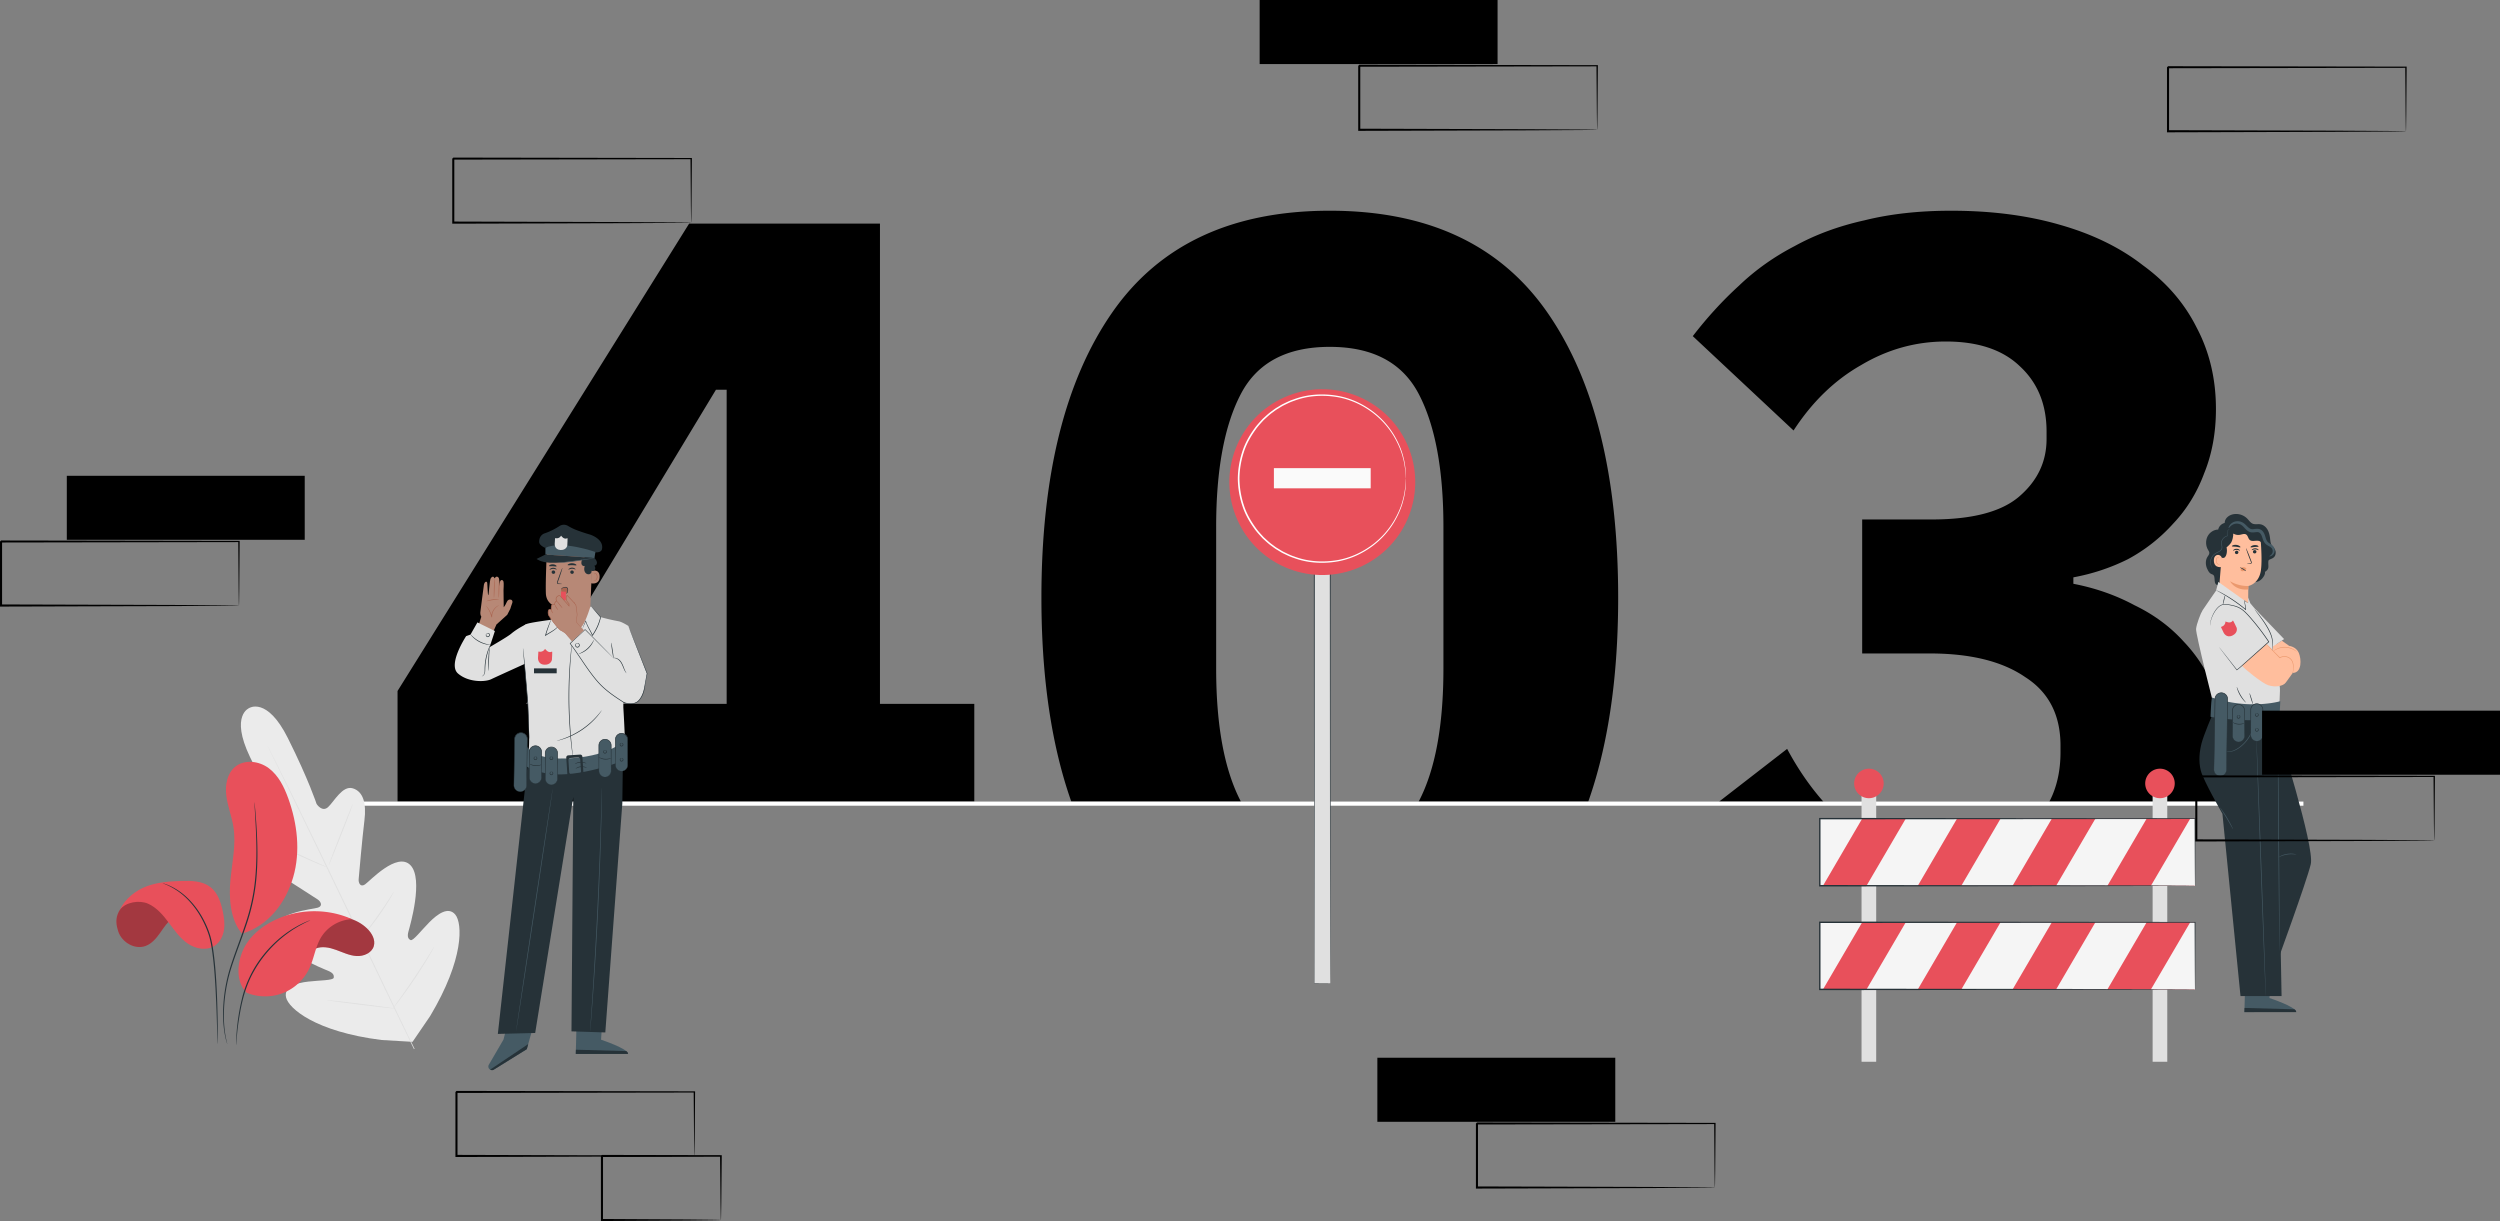 <svg xmlns="http://www.w3.org/2000/svg" fill="none" viewBox="0 0 604 295">
  <rect x="0" y="0" width="604" height="295" fill="#808080" stroke="none"/>
  <g fill="currentColor" clip-path="url(#a)">
    <path d="M466.737 125.503q14.505 0 20.979-5.439 6.734-5.698 6.734-13.986v-1.813q0-9.842-6.475-15.8-6.216-5.956-17.871-5.957-10.878 0-20.461 5.699-9.584 5.439-16.317 15.799l-24.347-22.793q5.18-6.734 11.138-12.173 5.956-5.698 13.468-9.583 7.51-4.143 16.835-6.216 9.324-2.33 20.979-2.33 14.505 0 26.159 3.366 11.914 3.368 20.203 9.842 8.546 6.216 12.95 15.022 4.662 8.807 4.662 19.685 0 8.547-2.849 15.54-2.59 6.993-7.511 12.173a40.4 40.4 0 0 1-10.878 8.547q-6.216 3.108-13.21 4.403v1.554q8.03 1.554 14.764 5.18 6.993 3.367 11.914 8.806 5.18 5.44 8.029 12.95 2.849 7.253 2.849 16.577 0 12.172-4.921 22.015t-13.986 16.835q-9.066 6.993-21.757 10.878-12.69 3.626-27.972 3.626-13.727 0-24.346-2.849t-18.648-7.511q-7.77-4.921-13.727-11.137a92.3 92.3 0 0 1-10.102-13.209l28.75-22.274q5.957 11.136 14.504 18.389 8.806 6.993 23.569 6.993 13.21 0 20.461-6.475 7.512-6.735 7.511-18.13v-1.554q0-11.138-8.547-16.577-8.288-5.698-23.051-5.698h-16.317v-32.375zM321.279 237.91q-35.484 0-52.578-24.605-17.094-24.606-17.094-68.895t17.094-68.895 52.578-24.605 52.577 24.605q17.094 24.606 17.094 68.895t-17.094 68.895q-17.094 24.605-52.577 24.605m0-32.893q15.54 0 21.497-11.396t5.957-32.117v-34.188q0-20.72-5.957-32.116t-21.497-11.397T299.781 95.2t-5.957 32.116v34.188q0 20.72 5.957 32.117 5.958 11.396 21.498 11.396m-145.718 29.785v-34.707H96.047v-33.152l70.449-112.925h46.103V170.05h22.792v30.044h-22.792v34.707zm-48.433-64.751h48.433V94.163h-2.59z"/>
  </g>
  <path stroke="#fff" d="M82.064 194.16h474.442"/>
  <path fill="#263238" d="M543.188 141.3c-.394.027.122.877-.263.953-.507.098-.988-.275-1.287-.69-.3-.416-.511-.908-.896-1.25-.504-.446-1.214-.556-1.85-.776a5.28 5.28 0 0 1-3.143-2.974 5.27 5.27 0 0 1 .193-4.311l2.235-4.551c-.694-.436-.862-1.454-.486-2.181s1.174-1.171 1.984-1.299a3.79 3.79 0 0 1 3.259 1.076c.447.458.81 1.057 1.419 1.268.535.183 1.125.018 1.685.091.752.098 1.394.63 1.779 1.278s.544 1.405.633 2.154c.083.688.135 1.442.615 1.944 0 0 .74.669.74 1.436 0 1.76-1.685 1.427-1.759 2.072-.14 1.259.395 1.854-.847 2.634 0 0 .227.562-.62 1.549-.847.984-1.737.868-1.737.868l-1.651.709z"/>
  <path fill="#ffbe9d" d="M536.707 128.801a1.155 1.155 0 0 0-1.034 1.17l.691 15.551c.028 1.837 2.724 2.87 4.7 2.824 1.993-.046 2.057-1.021 2.085-2.769.043-2.918.036-4.015.039-4 0 0 2.52-.421 3.034-3.697.256-1.629.168-4.3.024-6.482-.128-1.964-1.44-4.369-3.406-4.158l-6.137 1.558z"/>
  <path fill="#263238" d="M545.155 133.284a.42.42 0 0 1-.407.425c-.233.012-.429-.156-.435-.379a.42.42 0 0 1 .407-.425.406.406 0 0 1 .438.379z"/>
  <path fill="#263238" d="M545.671 132.91c-.052.055-.373-.181-.826-.178-.452-.003-.785.23-.834.174-.025-.024.027-.122.174-.229.144-.104.385-.208.67-.208.281 0 .519.104.657.211.141.107.186.205.162.23zm-4.87.534a.42.42 0 0 1-.407.425c-.233.012-.429-.156-.435-.379a.42.42 0 0 1 .407-.425.406.406 0 0 1 .438.379zm.369-.419c-.052.055-.373-.181-.826-.178-.452-.003-.785.23-.834.175-.025-.025.027-.123.174-.23.144-.104.385-.208.67-.208.281 0 .519.104.657.211.141.107.186.205.162.23zm1.694 3.207c0-.025.281-.074.737-.135.116-.012.226-.036.244-.113.028-.082-.021-.208-.079-.342q-.163-.418-.346-.877c-.48-1.25-.825-2.277-.773-2.298.052-.018.48.978.96 2.228l.33.883c.043.131.119.281.061.452a.28.28 0 0 1-.189.168c-.074.022-.141.025-.196.028-.459.024-.746.027-.746 0z"/>
  <path fill="#eb996e" d="M543.189 141.579s-2.211.147-4.406-1.161c0 0 1.116 2.307 4.406 1.995zm-.514-4.254a.82.82 0 0 0-.734-.3.75.75 0 0 0-.514.275c-.119.159-.143.388-.033.538.122.171.379.211.596.15s.404-.205.578-.346a.5.5 0 0 0 .128-.134c.031-.055.037-.125 0-.168"/>
  <path fill="#263238" d="M541.29 132.209c-.071.11-.499-.049-1.034-.107-.532-.068-.984-.016-1.03-.138-.019-.058.079-.153.275-.232.196-.076.489-.125.807-.089s.593.153.765.272c.171.119.247.236.214.291zm4.36-.16c-.086.114-.486.053-.948.105-.465.036-.85.168-.951.073-.046-.046.003-.156.165-.272.159-.117.431-.23.753-.258.321-.03.605.031.779.117.178.085.242.183.205.239zm-7.136-5.051c0 .654.299 1.305.807 1.727a2.29 2.29 0 0 0 1.85.486c.501-.092 1.051-.346 1.489-.077.458.281.477.966.88 1.317.581.501 1.501.031 2.238.248.569.168.924.709 1.3 1.164s.941.886 1.51.721c-.037-.507-.073-1.024-.226-1.509-.153-.486-.431-.951-.862-1.232-.236-.153-.508-.244-.728-.422-.471-.379-.581-1.039-.871-1.567a2.47 2.47 0 0 0-1.878-1.241c-.648-.067-1.314.128-1.944-.03-.465-.117-.875-.419-1.346-.508-.92-.174-1.773.483-2.44 1.137"/>
  <path fill="#263238" d="M536.782 134.09c-.097-.027-.492.55.141.694 1.104.247 1.251-1.901 1.003-2.515.401-.355.804-.712 1.11-1.161s.575-1.672.507-2.225c.398.024 2.095-.535 1.914-.587-.412-.116-1.256-.382-1.476-.739-.48-.773-1.327-1.302-2.193-1.253-.865.046-1.696.727-1.871 1.638-1.045.009-2.067.663-2.571 1.647-.502.984-.465 2.261.092 3.212.146.247.333.498.336.791.006.364-.266.654-.456.953-.519.822-.483 1.95-.079 2.845s.688 1.21 1.26 1.388c1.122.351-.181 2.652 1.687 2.652"/>
  <path fill="#ffbe9d" d="M536.829 134.994c-.034-.697-.798-1.161-1.404-.813-.333.192-.587.578-.556 1.317.082 1.971 2.054 1.485 2.054 1.427 0-.037-.052-1.115-.094-1.931"/>
  <path fill="#eb996e" d="M536.284 136.203s-.033.024-.091.055a.35.35 0 0 1-.257.015c-.211-.067-.404-.391-.428-.745a1.1 1.1 0 0 1 .076-.495c.055-.147.144-.251.248-.276a.18.18 0 0 1 .208.086c.027.055.018.095.027.098.006.006.04-.034.022-.116a.2.2 0 0 0-.083-.119.27.27 0 0 0-.193-.043c-.152.015-.284.162-.348.321a1.2 1.2 0 0 0-.098.556c.031.397.248.761.538.831a.37.37 0 0 0 .315-.064c.058-.052.067-.095.061-.098z"/>
  <path fill="#455a64" d="M538.727 127.77c.016.022-.198.055-.394.33-.196.269-.269.782-.147 1.363l.009.049-.049.012a1.92 1.92 0 0 0-1.275 1.119 1.5 1.5 0 0 0-.104.479c0 .168.031.343.062.523.03.18.067.364.076.562a.95.95 0 0 1-.156.581c-.248.373-.642.556-.981.736-.349.174-.673.349-.921.599a2.47 2.47 0 0 0-.74 1.653c-.018.532.132.954.26 1.22.132.269.242.397.233.406a.5.5 0 0 1-.086-.089c-.049-.064-.122-.159-.196-.293a2.5 2.5 0 0 1-.311-1.247c0-.547.226-1.219.749-1.742.256-.265.602-.458.947-.629.34-.177.713-.361.927-.691.22-.299.122-.69.064-1.045-.031-.18-.064-.36-.061-.547.006-.189.052-.363.116-.525a2.01 2.01 0 0 1 1.373-1.174l-.037.061c-.116-.608-.024-1.139.199-1.421a.8.8 0 0 1 .44-.296z"/>
  <path fill="#263238" d="M542.644 137.972c-.033.043-.354-.162-.755-.4-.4-.242-.731-.428-.709-.477.018-.049.397.064.81.312.413.247.691.525.657.565z"/>
  <path fill="#455a64" d="M548.285 134.385c-.018-.059.217-.135.474-.413a1.25 1.25 0 0 0 .303-.578c.049-.241.021-.54-.125-.803-.141-.257-.425-.452-.814-.666-.189-.11-.406-.23-.62-.401a2.2 2.2 0 0 1-.545-.666c-.272-.501-.376-1.048-.568-1.479a1.8 1.8 0 0 0-.367-.565.85.85 0 0 0-.52-.248c-.434-.061-1.018.156-1.7.031a2.1 2.1 0 0 1-.868-.419c-.236-.183-.422-.382-.596-.565-.343-.373-.633-.688-.964-.862a2.1 2.1 0 0 0-1.027-.244c-.666.015-1.162.357-1.443.623-.287.272-.404.483-.459.455-.043-.015-.027-.275.22-.654.126-.186.312-.4.584-.589.269-.187.63-.349 1.052-.398.419-.052.899 0 1.364.214.477.217.85.599 1.195.942.346.348.697.663 1.089.73.196.037.431.018.703-.015.272-.031.581-.08.939-.04.361.03.74.22.984.477.251.253.404.54.523.815.229.569.309 1.067.505 1.452.094.192.201.342.345.471.147.131.324.25.511.372.186.123.379.254.553.413s.327.357.419.568a1.6 1.6 0 0 1 .046 1.177 1.45 1.45 0 0 1-.526.687c-.398.266-.673.223-.679.181z"/>
  <path fill="#e0e0e0" d="m535.957 140.591-.563 2.121s-2.819 4.052-3.256 4.739c-.437.685-1.44 3.242-1.566 4.489-.125 1.247 4.385 18.955 4.385 18.769 0-.187 12.964 3.679 12.964 3.679l2.645-2.387s.446-5.772.195-6.273c-.251-.498-.275-8.113-.963-10.922-.688-2.805-6.136-9.069-6.136-9.069l-.499-1.387-.012 1.369-7.197-5.131z"/>
  <path fill="#e0e0e0" d="M534.64 149.045a5.93 5.93 0 0 0 .574 6.038c2.043 2.802 4.981 6.778 5.214 6.778.36 0 7.619-6.692 7.619-6.692s-4.024-6.317-6.115-7.71c-.985-.657-4.058-1.895-5.4-1.198-.59.306-1.29 1.519-1.892 2.787z"/>
  <path fill="#263238" d="M537.073 146.058c-.061-.006 0-.538.159-1.161.156-.627.322-1.122.358-1.116.053.013-.045.529-.202 1.152-.159.627-.287 1.122-.312 1.122z"/>
  <path fill="#263238" d="M543.155 145.722s-.088-.04-.238-.134l-.645-.422.07-.034c-.009.263.052.581.122.935.064.358.175.752.165 1.211v.143l-.116-.095a41 41 0 0 0-2.11-1.619 44 44 0 0 0-3.479-2.252c-.459-.266-.838-.471-1.098-.614-.263-.141-.403-.22-.4-.233.006-.009.156.052.428.178.269.125.657.314 1.125.571a34 34 0 0 1 3.519 2.222 32 32 0 0 1 2.11 1.641l-.116.048c.012-.418-.086-.822-.141-1.179-.061-.358-.113-.682-.095-.963l.006-.082.065.049.62.455c.144.107.217.168.211.174z"/>
  <path fill="#ffbe9d" d="M541.642 160.838s-.01-.009-.013-.016c.006.01.013.016.013.016"/>
  <path fill="#ffbe9d" d="M553.468 159.353c-.853-.537-2.29-.18-2.29-.18l-3.569-3.603-5.968 5.268c.609.734 4.871 4.242 6.406 4.728 1.69.538 3.577.223 4.207-.669.63-.893 1.617-2.237 1.617-2.237s.45-2.772-.403-3.31z"/>
  <path fill="#ffbe9d" d="m551.282 154.785 1.801 1.265s1.654.177 2.302 1.675c.648 1.5.783 4.791-1.394 4.849l-4.923-3.587v-2.763z"/>
  <path fill="#eb996e" d="M554.886 157.456c-.018.021-.275-.205-.755-.458a4.7 4.7 0 0 0-2.021-.541 4.7 4.7 0 0 0-2.051.412c-.496.223-.768.431-.783.41-.006-.009.055-.067.177-.162s.309-.22.557-.345a4.35 4.35 0 0 1 2.106-.471 4.36 4.36 0 0 1 2.07.602c.239.144.419.278.535.382.116.101.175.168.165.174z"/>
  <path fill="#e0e0e0" d="m549.82 155.737 2.021-1.333-7.142-7.431z"/>
  <path fill="#263238" d="M536.158 156.378s.031.03.083.092q.087.103.229.281l.866 1.088c.752.953 1.822 2.319 3.137 3.987l-.086-.009q.405-.339.838-.697c.284-.241.568-.504.862-.767.59-.525 1.208-1.081 1.853-1.656l4.14-3.694-.013.104a55.5 55.5 0 0 0-4.726-6.149c-.401-.449-.802-.88-1.233-1.256a5.7 5.7 0 0 0-1.382-.913 7.4 7.4 0 0 0-1.498-.471c-.498-.101-.987-.208-1.452-.241a2.16 2.16 0 0 0-1.284.275c-.373.211-.667.504-.915.803-.247.3-.449.609-.623.905a7.7 7.7 0 0 0-.957 2.704l-.043.288a.4.4 0 0 1-.018.097s-.01-.547.253-1.494c.138-.47.346-1.036.688-1.641.175-.302.373-.617.624-.926.251-.305.55-.611.939-.837a2.27 2.27 0 0 1 1.348-.3c.483.034.969.135 1.474.236.504.107 1.024.244 1.529.473.507.227.981.55 1.421.932s.847.816 1.251 1.266a56 56 0 0 1 3.583 4.479c.41.569.801 1.137 1.159 1.681l.037.058-.052.046-4.149 3.685-1.859 1.65c-.297.26-.581.52-.869.761l-.843.694-.049.04-.04-.049-3.094-4.022q-.542-.71-.841-1.106-.136-.184-.217-.29a1 1 0 0 1-.071-.104z"/>
  <path fill="#eb996e" d="M553.871 162.662s.04-.152.092-.431c.028-.137.028-.305.028-.51-.006-.202.018-.437.018-.684-.006-.492-.11-1.116-.52-1.626-.403-.504-1.149-.804-1.892-.691-.273.04-.529.135-.743.275l-.055.037-.046-.046a210 210 0 0 1-2.37-2.451q-.416-.445-.691-.736c-.159-.174-.244-.275-.235-.281s.104.079.278.241q.287.281.725.703c.611.602 1.455 1.449 2.409 2.411l-.098-.012c.232-.153.514-.257.804-.3.798-.122 1.596.205 2.03.758.435.556.526 1.21.52 1.718-.006.259-.04.482-.043.684a2.3 2.3 0 0 1-.055.52c-.033.14-.076.244-.101.314q-.041.105-.052.104z"/>
  <path fill="#263238" d="M544.699 147.191s.113.11.293.33c.18.217.437.538.752.936.621.8 1.48 1.912 2.241 3.269.38.679.688 1.357.881 2.005.202.645.251 1.274.208 1.775l-.046 1.198c-.015.284-.028.44-.04.44s-.018-.156-.024-.44c0-.312 0-.715-.003-1.198a4.9 4.9 0 0 0-.236-1.732c-.195-.633-.504-1.299-.88-1.968-.752-1.342-1.596-2.463-2.193-3.279q-.432-.584-.709-.966c-.165-.229-.251-.36-.244-.367zm-4.281 18.797c.049-.015.324.929.936 1.965.602 1.039 1.29 1.745 1.253 1.779-.015.015-.204-.144-.473-.44a7.7 7.7 0 0 1-1.569-2.677c-.125-.379-.171-.623-.15-.627zm3.884 4.122c-.043.012-.257-.568-.481-1.296-.223-.727-.37-1.329-.33-1.341.043-.012.257.568.48 1.296.224.727.371 1.329.331 1.341"/>
  <path fill="#e8505b" d="M539.47 149.909c.049-.08.899 1.745.899 1.745s.419 1.204-1.012 1.888c-1.516.727-2.155-.736-2.155-.736l-.627-1.339s1.073-.198 1.103-1.329c0 0 1.22.688 1.792-.229"/>
  <path fill="#455a64" d="m548.731 234.713-.425 6.411s6.384 2.117 6.421 3.309l-12.475.092.251-10.017 6.225.205z"/>
  <path fill="#263238" d="m542.252 244.524.025-1.008 12.05.333s.4.174.464.678h-12.539zm7.916-60.728.553-10.463-16.241-.599s-2.076 4.887-2.568 6.784c-.493 1.898-.814 4.336-.181 6.726s5.207 10.362 5.207 10.362l4.366 44.043h9.925l-1.058-56.853z"/>
  <path fill="#263238" d="M550.073 175.154c.119 1.192 9.237 29.36 8.206 33.654-1.03 4.293-8.42 24.461-8.42 24.461z"/>
  <path fill="#455a64" d="M550.33 177.02c.043 0 .171 11.795.282 26.343.11 14.552.165 26.347.122 26.347s-.171-11.792-.282-26.347c-.11-14.548-.165-26.343-.122-26.343m-2.92 63.629c-.043 0-.581-13.812-1.202-30.848-.621-17.042-1.085-30.855-1.043-30.858.043 0 .581 13.809 1.202 30.852.621 17.036 1.085 30.851 1.043 30.854m-2.755-66.086s-.003.152-.039.427c-.046.272-.12.667-.273 1.14a8.9 8.9 0 0 1-1.926 3.328c-1.018 1.118-2.223 1.882-3.204 2.105a2.8 2.8 0 0 1-1.174.043 1.7 1.7 0 0 1-.309-.088c-.067-.028-.104-.043-.101-.049.006-.016.15.036.419.073.269.031.67.037 1.137-.092.942-.241 2.113-1.005 3.113-2.102a9.4 9.4 0 0 0 1.935-3.255c.324-.922.383-1.537.419-1.53z"/>
  <path fill="#455a64" d="M554.794 206.445c-.006.052-.979-.177-2.168.009-1.192.171-2.052.675-2.073.63-.009-.016.193-.162.553-.336s.89-.358 1.499-.45a5.4 5.4 0 0 1 1.562-.009c.398.058.633.141.627.159zm-15.297-6.119c-.022.009-.19-.288-.459-.764a73 73 0 0 0-1.076-1.855 74 74 0 0 0-1.134-1.822c-.297-.461-.481-.751-.459-.764.018-.012.232.254.553.7a29 29 0 0 1 2.217 3.689c.245.495.379.806.358.816m-5.026-31.782c-.251-.082-.401 4.633-.401 4.633s8.201 1.598 16.639.354l.217-4.119s-7.304 2.169-16.458-.868z"/>
  <path fill="#455a64" d="M540.833 179.236c-.81 0-1.467-.657-1.467-1.467v-6.099a1.467 1.467 0 0 1 2.935 0v6.099c0 .81-.657 1.467-1.468 1.467"/>
  <path fill="#263238" d="M540.833 179.235s.077-.009.214-.033c.138-.025.343-.083.566-.23.217-.146.456-.394.569-.751.061-.181.076-.373.067-.593q0-.329-.006-.691c-.006-.975-.009-2.127-.018-3.401-.007-.635.003-1.32-.013-2.001a1.4 1.4 0 0 0-.44-.88 1.387 1.387 0 0 0-2.324.88c-.015.681-.006 1.366-.012 2.001l-.024 4.092c-.006.22.009.415.067.593.113.357.352.605.569.751.223.147.428.205.565.23.138.024.214.024.214.033 0 0-.076.015-.22 0a1.4 1.4 0 0 1-.593-.208 1.5 1.5 0 0 1-.621-.776 1.8 1.8 0 0 1-.085-.62q0-.329-.006-.691c-.007-.975-.01-2.127-.019-3.401 0-.645-.012-1.305 0-2.017a1.55 1.55 0 0 1 1.538-1.393 1.546 1.546 0 0 1 1.535 1.393c.015.712 0 1.372 0 2.017l-.024 4.092a1.7 1.7 0 0 1-.086.62 1.47 1.47 0 0 1-.621.776 1.4 1.4 0 0 1-.593.208c-.144.015-.22 0-.22 0z"/>
  <path fill="#455a64" d="M540.831 172.793a.41.41 0 0 0-.349.342.37.37 0 0 0 .269.397c.172.037.417-.116.438-.29s-.049-.418-.358-.449"/>
  <path fill="#263238" d="M540.83 172.794s.034-.022.095-.012a.35.35 0 0 1 .236.128.46.46 0 0 1 .085.4.49.49 0 0 1-.4.309c-.211.021-.367-.138-.416-.287a.41.41 0 0 1 .076-.401c.162-.18.327-.152.321-.134.006.024-.131.046-.232.202a.3.3 0 0 0-.028.284c.04.101.15.195.26.18.12-.012.245-.107.279-.196a.37.37 0 0 0-.037-.287c-.098-.146-.251-.153-.242-.18z"/>
  <path fill="#455a64" d="M539.307 174.443c.875.6 2.073.692 3.027.233z"/>
  <path fill="#263238" d="M542.334 174.677c.01.015-.14.122-.419.22a2.85 2.85 0 0 1-2.228-.171c-.26-.141-.392-.266-.38-.281.025-.046.624.376 1.489.434.866.073 1.523-.251 1.538-.202"/>
  <path fill="#455a64" d="M536.382 187.46a1.52 1.52 0 0 1-1.499-1.543l.263-17.033a1.521 1.521 0 0 1 3.043.046l-.263 17.033a1.52 1.52 0 0 1-1.544 1.497"/>
  <path fill="#263238" d="M536.382 187.461s.156.003.434-.073c.266-.083.685-.294.923-.789.129-.244.162-.544.153-.88l.009-1.094.031-2.665c.024-1.977.055-4.324.092-6.93.018-1.305.039-2.674.058-4.095.006-.706.027-1.439.024-2.157a1.45 1.45 0 0 0-.449-.923 1.441 1.441 0 0 0-2.419.877c-.027.715-.027 1.451-.043 2.157l-.067 4.095c-.046 2.607-.088 4.957-.125 6.931-.018.984-.037 1.876-.052 2.661q-.012.587-.025 1.091c-.018.336.003.636.126.886.226.501.636.728.899.816.275.086.431.077.431.086 0 0-.156.021-.44-.055a1.54 1.54 0 0 1-.948-.822c-.132-.251-.159-.581-.144-.911l.009-1.091.031-2.661c.024-1.977.055-4.324.091-6.934.019-1.305.04-2.674.059-4.095.015-.712.012-1.424.039-2.172.046-.385.239-.752.532-1.009a1.6 1.6 0 0 1 1.083-.4c.397.006.785.165 1.07.434.287.266.465.638.498 1.023.006.749-.018 1.461-.027 2.173-.025 1.418-.046 2.79-.068 4.092-.045 2.606-.088 4.956-.125 6.93-.018.984-.037 1.877-.052 2.662l-.024 1.091c.006.33-.034.66-.172.907-.26.511-.697.719-.972.792-.287.07-.443.043-.443.043z"/>
  <path fill="#455a64" d="M545.255 179.058a1.467 1.467 0 0 1-1.468-1.466v-6.1a1.467 1.467 0 0 1 2.935 0v6.1c0 .809-.657 1.466-1.467 1.466"/>
  <path fill="#263238" d="M545.255 179.057s.076-.009.214-.033a1.5 1.5 0 0 0 .565-.229c.218-.147.456-.395.569-.752.061-.18.077-.373.067-.593q0-.329-.006-.691c-.006-.974-.009-2.126-.018-3.401-.006-.635.003-1.32-.012-2.001a1.4 1.4 0 0 0-.441-.88 1.4 1.4 0 0 0-.941-.37 1.4 1.4 0 0 0-1.382 1.25c-.016.681-.006 1.366-.012 2.001l-.019 3.401q0 .362-.006.691c-.006.22.009.416.067.593.113.357.352.605.569.752.223.146.428.204.566.229.137.024.214.024.214.033 0 0-.077.016-.22 0a1.4 1.4 0 0 1-.594-.207 1.5 1.5 0 0 1-.62-.777 1.8 1.8 0 0 1-.086-.62q0-.33-.006-.69c-.006-.975-.009-2.127-.018-3.402 0-.644-.013-1.304 0-2.016a1.547 1.547 0 0 1 1.538-1.394 1.546 1.546 0 0 1 1.534 1.394c.016.712 0 1.372 0 2.016l-.024 4.092c.003.217-.015.437-.086.62a1.48 1.48 0 0 1-.62.777 1.5 1.5 0 0 1-.593.207c-.144.016-.221 0-.221 0z"/>
  <path fill="#455a64" d="M545.252 172.322a.41.41 0 0 0-.349.343.37.37 0 0 0 .269.397c.172.036.417-.116.438-.291.021-.174-.049-.418-.358-.449"/>
  <path fill="#263238" d="M545.251 172.323s.034-.021.095-.012a.35.35 0 0 1 .236.128.47.47 0 0 1 .085.401.49.49 0 0 1-.4.308c-.211.022-.367-.137-.416-.287a.4.4 0 0 1 .076-.4c.162-.181.327-.153.321-.135.006.025-.131.046-.232.202a.3.3 0 0 0-.028.284c.04.101.15.196.26.18.119-.012.245-.107.278-.195a.36.36 0 0 0-.036-.287c-.098-.147-.251-.153-.242-.181z"/>
  <path fill="#455a64" d="M545.258 175.936a.41.41 0 0 0-.349.342.37.37 0 0 0 .27.397c.171.037.416-.116.437-.29s-.049-.419-.358-.449"/>
  <path fill="#263238" d="M545.257 175.936s.034-.021.095-.012a.35.35 0 0 1 .235.129.46.46 0 0 1 .086.4.49.49 0 0 1-.401.308c-.211.022-.366-.137-.415-.287a.4.4 0 0 1 .076-.4c.162-.18.327-.153.321-.135.006.025-.131.046-.232.202a.3.3 0 0 0-.028.284c.04.101.15.196.26.181.119-.013.245-.107.278-.196a.36.36 0 0 0-.036-.287c-.098-.147-.251-.153-.242-.181z"/>
  <path fill="#455a64" d="m123.728 242.887-2.086 8.275-3.537 6.069a.874.874 0 0 0 1.168 1.213l8.001-4.966 2.318-8.269-5.861-2.322z"/>
  <path fill="#263238" d="m119.273 258.441 8.002-4.966.342-1.225-9.206 6.173s.447.272.862.021z"/>
  <path fill="#455a64" d="m145.644 244.726-.428 6.469s6.442 2.136 6.479 3.34l-12.588.092.254-10.106 6.283.208z"/>
  <path fill="#263238" d="m139.11 254.627.024-1.018 12.157.337s.404.174.468.684h-12.652z"/>
  <path fill="#b78876" d="M116.292 149.009c-.238-.409-.303-.739-.196-1.46s.734-5.846.814-6.258c.153-.798.737-1.003.81-.419s.101 2.891.248 2.927c.146.037.293-3.7.617-4.122s.578-.422.722-.241c.143.18.18.308.18.308s.26-.452.56-.424c.541.052.55.718.55.718l.043 1.583s.046-1.275.41-1.449c.204-.098.489-.033.599.355.107.388 0 1.937 0 2.044s.049 4.147.049 4.147.425-.502.727-1.244c.211-.51.557-.703.991-.596s.468.541.324.865-.434 1.314-.434 1.314l-.755 1.479-2.605 2.331-.942 2.13s-3.018-.305-3.379-1.925l.664-2.069z"/>
  <path fill="#aa6550" d="M120.597 146.229c.015.027-.352.158-.786.577-.425.406-.905 1.155-.92 2.072q0 .124.006.238l-.156.025a6.7 6.7 0 0 0-.826-2.023c-.293-.477-.516-.737-.498-.755.006-.006.073.052.177.168.107.116.251.293.413.529.321.464.691 1.179.89 2.047l-.156.025c0-.08-.006-.165-.006-.254a2.9 2.9 0 0 1 .336-1.293 3 3 0 0 1 .67-.858 2.6 2.6 0 0 1 .608-.407c.159-.07.251-.098.254-.088zm-.055-1.476c0 .046-.682.089-1.508.227-.828.134-1.486.315-1.501.269-.015-.04.633-.291 1.474-.428.841-.141 1.535-.111 1.535-.071zm-1.199-.31c-.043 0-.049-1.066-.012-2.377.036-1.311.101-2.375.147-2.375.043 0 .049 1.067.012 2.378s-.101 2.374-.147 2.371zm1.156-.035c-.043 0-.058-.938-.031-2.096s.086-2.093.129-2.093.058.938.031 2.096c-.028 1.155-.086 2.093-.129 2.093"/>
  <path fill="#263238" d="M132.307 184.148c-.018.036-.602-.272-1.159-.853-.559-.578-.847-1.17-.81-1.189.04-.024.379.517.923 1.079.539.565 1.071.923 1.043.963zm10.49-3.45c.007-.025.38.052.991.131.612.08 1.459.141 2.397.095a14 14 0 0 0 2.376-.33c.599-.138.966-.254.972-.229.003.009-.082.048-.244.113-.162.064-.401.14-.701.226-.596.168-1.446.333-2.394.382a11 11 0 0 1-2.421-.144 7 7 0 0 1-.719-.156c-.168-.046-.26-.076-.257-.085z"/>
  <path fill="#263238" d="m146.243 249.44 4.107-55.245.189-14.213-22.739 1.834-7.521 67.979 9.02-.226 9.206-57.033-.438 56.639z"/>
  <path fill="#455a64" d="M133.537 190.537c.042.006-1.899 13.119-4.339 29.281-2.44 16.168-4.452 29.268-4.495 29.262-.042-.006 1.899-13.116 4.339-29.284 2.44-16.165 4.452-29.265 4.495-29.259m9.047 58.543.003-.153.025-.446.113-1.708.422-6.286c.348-5.308.791-12.641 1.186-20.748.391-8.11.654-15.454.819-20.771.08-2.652.141-4.803.187-6.295.021-.736.04-1.314.052-1.711q.009-.285.018-.446.01-.152.012-.153l.006.153v.446c-.006.397-.012.975-.021 1.711a614 614 0 0 1-.134 6.298 939 939 0 0 1-.774 20.774 926 926 0 0 1-1.232 20.748c-.19 2.653-.352 4.801-.471 6.283-.061.737-.11 1.311-.144 1.708l-.039.443c-.01.101-.019.15-.019.15z"/>
  <path fill="#e0e0e0" d="m134.741 147.364-1.605 2.375s-5.128.66-5.941 1.033c-.814.372-1.119 1.686-1.119 1.686l1.446 17.48s.364 7.425.318 8.586c0 0 0 1.162-.049 1.996-.046.834.138 2.319.138 2.319s6.546 1.629 7.102 1.583c.557-.046 3.345-.648 3.345-.648l8.405-.318 2.694-.88.511-1.439-.325-.605s1.162-1.345 1.257-2.041c.095-.697-.318-7.566-.318-7.566v-1.996l1.177-17.726s-1.483-.951-2.311-1.101a51 51 0 0 1-4.36-1.005l-2.217-2.542-8.148.803z"/>
  <path fill="#263238" d="M138.227 155.151v.073l-.016.214c-.018.202-.046.477-.076.825-.074.715-.165 1.751-.263 3.034-.101 1.281-.19 2.809-.26 4.508a128 128 0 0 0-.08 5.528c.022 1.961.092 3.828.187 5.524.101 1.696.22 3.224.346 4.502.122 1.28.235 2.313.321 3.028q.059.52.091.822l.022.214q.004.073 0 .073-.002 0-.019-.07l-.036-.214-.123-.819a78 78 0 0 1-.373-3.025c-.14-1.281-.269-2.805-.379-4.504-.101-1.699-.177-3.57-.199-5.534a118 118 0 0 1 .092-5.535c.077-1.699.178-3.229.294-4.51.113-1.28.223-2.316.315-3.031q.066-.52.107-.822.02-.128.03-.214.012-.073.016-.073z"/>
  <path fill="#e0e0e0" d="m137.746 155.47 5.131 6.829s.697 1.152 1.953 2.763 5.623 4.684 6.531 4.861c.908.175 2.517.352 3.532-1.463s1.437-5.763 1.437-5.763l-4.55-11.484s-1.73 1.002-2.571 2.643-.902 5.1-.902 5.1l-4.825-4.339-2.116-2.515-3.62 3.374z"/>
  <path fill="#263238" d="M151.365 162.677s-.221-.205-.444-.63c-.229-.418-.434-1.048-.758-1.677a3.2 3.2 0 0 0-.575-.804 2.2 2.2 0 0 0-.663-.446c-.428-.177-.731-.11-.731-.141 0-.009.07-.036.205-.046.134-.012.336.003.565.083.23.079.49.223.725.443.238.22.443.513.611.837.334.654.517 1.281.719 1.702.19.428.361.667.342.679zm-7.882-8.067c.015.006-.074.284-.297.694a5.63 5.63 0 0 1-2.645 2.441c-.428.187-.712.251-.718.232-.028-.051 1.104-.391 2.131-1.353 1.036-.954 1.48-2.045 1.529-2.014m-4.162.825s.036-.031.116-.049a.5.5 0 0 1 .352.042c.137.083.25.257.256.468a.53.53 0 0 1-.388.523.52.52 0 0 1-.605-.239.55.55 0 0 1-.016-.532.43.43 0 0 1 .26-.244c.086-.021.132 0 .129.006.009.022-.202.025-.288.278a.45.45 0 0 0 .037.41c.086.134.26.22.434.162a.39.39 0 0 0 .288-.37.46.46 0 0 0-.172-.373c-.097-.07-.211-.073-.284-.076-.076 0-.122 0-.122-.013z"/>
  <path fill="#e0e0e0" d="m115.344 150.371-1.676 2.946-1.045.364s-4.498 6.808-1.994 9.017c2.507 2.209 6.604 2.09 8.017 1.412s8.616-3.936 8.616-3.936l-.067-9.403s-2.183 1.049-3.691 2.335c-.899.767-5.216 3.245-5.216 3.245l1.281-3.899-4.228-2.081zm17.352-.115a5.8 5.8 0 0 1-.899 3.138 12.3 12.3 0 0 0 3.898-2.472 7.1 7.1 0 0 0 1.667 1.659c-.377-.935-1.04-1.717-1.606-2.551-.562-.835-1.045-1.797-.972-2.8l-2.088 3.029z"/>
  <path fill="#263238" d="M145.394 171.606s-.095.162-.291.44a7 7 0 0 1-.37.495c-.149.189-.315.409-.519.635-.395.465-.899.984-1.492 1.531-.6.538-1.288 1.094-2.055 1.62-.771.519-1.544.953-2.266 1.311a17 17 0 0 1-1.975.819c-.284.107-.55.18-.783.25a7 7 0 0 1-.599.162c-.33.08-.514.116-.517.107 0-.009.178-.07.502-.165.162-.046.361-.107.587-.186.226-.08.489-.156.77-.272a20 20 0 0 0 1.948-.847 22 22 0 0 0 2.241-1.311 21 21 0 0 0 2.046-1.598 19 19 0 0 0 1.504-1.497c.208-.22.379-.434.535-.614a10 10 0 0 0 .391-.477c.211-.266.331-.409.34-.403zm-10.338-20.648s-.031.113-.141.293a3 3 0 0 1-.584.666c-.553.511-1.467 1.006-2.415 1.608l-.077.049-.177.116.055-.202a26 26 0 0 1 1.266-3.474c.086-.184.144-.282.153-.275s-.028.11-.095.299q-.119.333-.293.804c-.242.681-.581 1.622-.878 2.686l-.122-.086.076-.049c.96-.608 1.868-1.081 2.428-1.558.578-.462.77-.892.798-.874zm-7.213 27.564s-.012-.076-.024-.223a39 39 0 0 0-.04-.639c-.027-.574-.064-1.372-.113-2.353l-.147-3.489c-.03-.657-.046-1.348-.088-2.06-.058-.712-.123-1.449-.184-2.206-.483-5.883-.831-10.1-.902-10.952 0-.003.031.073.052.217.025.143.052.36.086.635.064.553.147 1.354.241 2.344.19 1.98.431 4.715.682 7.74q.092 1.137.181 2.21c.042.715.055 1.405.079 2.062l.113 3.493.061 2.356q.004.399.01.642c0 .147 0 .223-.01.223zm-9.141-23.16c.024.012-.19.443-.468 1.167a15.7 15.7 0 0 0-.795 2.912 15 15 0 0 0-.186 1.653c-.037.511-.007.972-.077 1.369-.067.397-.278.682-.465.807a.7.7 0 0 1-.232.11c-.058.015-.089.015-.089.009-.006-.015.12-.033.285-.171.162-.131.342-.4.391-.776.055-.373.012-.84.04-1.357.021-.516.076-1.082.177-1.671.196-1.18.544-2.21.847-2.928.153-.36.291-.642.395-.834.103-.193.168-.297.177-.29"/>
  <path fill="#263238" d="M118.056 162.064c-.021 0-.052-.318-.07-.837a29 29 0 0 1 .156-4.052c.058-.517.116-.831.138-.831.021 0 .006.324-.025.84-.03.517-.073 1.232-.104 2.02-.03.788-.043 1.503-.055 2.02-.009.516-.018.837-.04.84m.354-6.271c0 .018-.311.018-.807-.07a6.57 6.57 0 0 1-3.412-1.825c-.352-.36-.523-.62-.507-.629.036-.04.81.953 2.152 1.659 1.333.721 2.59.81 2.578.865zm-.865-2.703c.022.015-.101.134-.055.357a.42.42 0 0 0 .208.287c.116.062.278.025.392-.085s.155-.272.094-.388a.41.41 0 0 0-.281-.214c-.22-.052-.342.067-.358.046-.006-.006.009-.046.071-.089a.45.45 0 0 1 .305-.067.51.51 0 0 1 .395.26c.101.174.04.421-.116.568-.15.15-.398.205-.572.104a.52.52 0 0 1-.251-.4.46.46 0 0 1 .074-.303c.045-.061.085-.076.091-.07z"/>
  <path fill="#e8505b" d="M133.393 157.415c.08-.046-.046 1.986-.046 1.986s-.211 1.271-1.81 1.195c-1.697-.083-1.556-1.69-1.556-1.69l.092-1.494s1.048.339 1.62-.654c0 0 .749 1.198 1.7.657"/>
  <path fill="#263238" d="M152.083 151.973q.002 0 .086.189l.232.562c.202.502.496 1.226.872 2.152.746 1.87 1.816 4.544 3.118 7.795l.006.015v.019c-.204 1.139-.422 2.349-.645 3.621-.113.641-.302 1.292-.623 1.897a5.4 5.4 0 0 1-.566.871c-.11.135-.229.269-.361.388-.137.129-.29.214-.452.303-.649.342-1.422.363-2.144.241-.357-.067-.74-.131-1.067-.342-.309-.202-.624-.406-.935-.611-1.254-.822-2.523-1.708-3.697-2.76-.933-.822-1.743-1.744-2.483-2.683a51 51 0 0 1-2.067-2.832c-1.287-1.886-2.464-3.698-3.666-5.293l-.036-.049.046-.043 3.629-3.367.043-.04.039.043c2.092 2.124 3.792 3.85 4.972 5.051.581.596 1.037 1.061 1.348 1.385q.225.232.349.363c.076.083.113.129.113.129s-.046-.037-.128-.117l-.361-.351c-.318-.318-.78-.776-1.373-1.36a5109 5109 0 0 0-5.011-5.014h.082l-3.614 3.382.009-.091c1.211 1.598 2.395 3.41 3.682 5.289a52 52 0 0 0 2.064 2.824c.736.935 1.541 1.849 2.464 2.661 1.168 1.042 2.428 1.926 3.678 2.748l.933.608c.296.195.657.256 1.012.324.703.119 1.44.097 2.048-.223.147-.08.303-.169.419-.279.125-.113.239-.241.346-.372.214-.263.394-.55.55-.844.312-.59.501-1.225.615-1.855.229-1.271.449-2.484.657-3.624v.037c-1.275-3.261-2.33-5.944-3.064-7.817l-.837-2.163q-.14-.367-.214-.569a3 3 0 0 1-.068-.195z"/>
  <path fill="#e0e0e0" d="M145.072 149.241c-.11 1.213-1.498 3.606-1.932 4.278 0 0-.899-1.781-1.37-2.75l-.177 1.387c-.376-.339-.037-2.282-.095-2.264l1.321-3.322 2.253 2.674z"/>
  <path fill="#263238" d="M142.623 146.586s.092-.024.266-.049h.009l.01.006c.354.376 1.174 1.29 2.253 2.512l.021.025-.006.033a11.7 11.7 0 0 1-1.259 3.303c-.227.404-.468.783-.713 1.143l-.082.119-.055-.134c-.288-.688-.649-1.302-.942-1.882-.297-.578-.538-1.122-.664-1.617l.101.009c-.241.544-.44.99-.59 1.323-.14.309-.223.48-.235.474s.055-.18.177-.498c.138-.339.321-.794.547-1.348l.058-.146.043.156c.132.479.376 1.008.679 1.579.3.572.667 1.186.963 1.889l-.137-.015c.241-.358.48-.737.703-1.134a12.1 12.1 0 0 0 1.263-3.254l.015.061a131 131 0 0 1-2.18-2.573l.018.006a2 2 0 0 1-.269.006zm5.06 8.699c.043-.006.187.834.346 1.873.08.52.144.99.175 1.336.015.171.024.311.018.412a.3.3 0 0 1-.024.119c-.019.028-.046.004-.043 0q-.004-.01 0-.012c.043.071 0-.174-.062-.501a44 44 0 0 1-.22-1.326c-.159-1.039-.233-1.892-.187-1.895z"/>
  <path fill="#b78876" d="M138.804 151.959a3.774 3.774 0 0 1-3.849-3.954c.033-.721.064-1.243.064-1.243s-3.024-.392-3.137-3.402.235-9.934.235-9.934a10.48 10.48 0 0 1 10.552 1.057l.455.333-.498 11.777s-1.33 4.395-2.339 5.033c-.562.355-.77.321-1.48.336z"/>
  <path fill="#aa6550" d="M135.019 146.758s1.902.064 3.892-1.256c0 0-.902 2.188-3.916 1.992l.024-.733z"/>
  <path fill="#b78876" d="M142.828 137.941c.052-.025 2.055-.664 2.039 1.396-.015 2.06-2.079 1.62-2.082 1.562s.043-2.958.043-2.958"/>
  <path fill="#aa6550" d="M143.422 140.122s.036.024.094.055a.36.36 0 0 0 .269.006c.218-.079.404-.422.416-.794a1.15 1.15 0 0 0-.098-.514c-.061-.15-.159-.257-.269-.278a.18.18 0 0 0-.211.098c-.027.058-.015.098-.027.101-.006.006-.043-.034-.028-.119a.24.24 0 0 1 .083-.129.27.27 0 0 1 .199-.052c.159.012.299.159.373.321.079.165.128.364.119.575-.015.415-.232.8-.529.886a.38.38 0 0 1-.327-.058c-.064-.052-.074-.098-.067-.101z"/>
  <path fill="#263238" d="M133.276 138.225a.43.43 0 0 0 .425.421.413.413 0 0 0 .434-.397.437.437 0 0 0-.425-.425.41.41 0 0 0-.434.401m-.483-.581c.055.055.373-.196.838-.205.462-.019.807.211.856.156.025-.025-.034-.126-.183-.23a1.2 1.2 0 0 0-.688-.193 1.15 1.15 0 0 0-.664.233c-.14.113-.186.214-.159.239m4.984.58c0 .226.189.415.425.424a.413.413 0 0 0 .434-.397.437.437 0 0 0-.425-.425.41.41 0 0 0-.434.401zm-.431-.607c.055.055.376-.196.838-.206.461-.018.807.212.856.157.024-.025-.034-.126-.184-.23a1.17 1.17 0 0 0-.688-.193 1.14 1.14 0 0 0-.663.233c-.141.113-.187.214-.159.239m-1.593 3.47c0-.027-.287-.067-.755-.116-.119-.009-.232-.031-.254-.11-.03-.086.015-.214.07-.351l.328-.908c.452-1.293.776-2.356.724-2.371-.052-.019-.461 1.014-.914 2.307q-.165.477-.312.914c-.04.134-.113.29-.049.464.034.089.123.15.199.168a.7.7 0 0 0 .202.021c.471.013.761.01.761-.018m1.397-4.571c.059.123.511.019 1.058.034.548.003.997.119 1.058 0 .028-.058-.061-.168-.247-.273a1.8 1.8 0 0 0-.804-.199 1.7 1.7 0 0 0-.811.175c-.189.098-.281.208-.257.263zm-4.476.238c.085.11.455.027.89.052.437.012.798.125.889.021.04-.052-.009-.159-.165-.269a1.35 1.35 0 0 0-.712-.221 1.35 1.35 0 0 0-.725.162c-.162.098-.22.202-.18.258z"/>
  <path fill="#aa6550" d="M137.044 142.063a.73.73 0 0 0-.447-.172 1.7 1.7 0 0 0-.48.065c-.183.045-.382.116-.48.275a.54.54 0 0 0-.058.372c.021.126.043.584.293.697h1.083c.153-.143.223-.458.26-.663a.65.65 0 0 0-.171-.578z"/>
  <path fill="#263238" d="M136.698 143.309s.049.012.123 0a.3.3 0 0 0 .217-.202c.046-.122.052-.312.064-.501.009-.19-.018-.401-.159-.544-.131-.153-.342-.101-.538-.067-.199.036-.367.067-.495.125-.263.113-.312.318-.34.305-.009 0-.009-.051.025-.134a.57.57 0 0 1 .263-.269c.14-.079.324-.125.516-.168.098-.021.205-.046.324-.049a.48.48 0 0 1 .358.147c.19.195.208.464.19.663-.025.202-.037.382-.107.538-.071.159-.224.226-.315.22-.098-.003-.135-.055-.129-.061zm3.862-7.943c-.077.315-.153.651-.046.956.107.306.474.544.761.391-.092.312-.15.642-.113.966s.18.645.431.853.621.284.917.149c.297-.137.483-.504.373-.809.272.201.704.042.853-.263.15-.306.058-.685-.149-.954.299.025.565-.247.617-.544.052-.296-.064-.598-.229-.849s-.376-.468-.547-.715c-.15-.214-.291-.471-.545-.541-.201-.055-.412.028-.605.116a10 10 0 0 0-1.81 1.085m3.372-1.764s1.403.165 1.599-.776c.514-2.469-2.889-3.517-2.889-3.517s-1.193-.315-3.14-1.036a12.7 12.7 0 0 1-2.168-1.048 1.93 1.93 0 0 0-2.055.018c-.853.553-2.152 1.296-3.605 1.773 0 0-1.333.348-1.324 2.077.003.795 1.355 1.388 1.355 1.388l12.224 1.121z"/>
  <path fill="#455a64" d="m143.624 134.81.229-1.442s-7.98-2.876-12.083-1.024v1.632l11.85.834z"/>
  <path fill="#263238" d="M129.638 135.041s.99.801 3.158.908c3.951.198 10.381-1.171 10.381-1.171l-11.408-.803-2.134 1.066z"/>
  <path fill="#e0e0e0" d="M137.098 130.006c.073-.043-.04 1.79-.04 1.79s-.189 1.149-1.632 1.082c-1.532-.07-1.407-1.525-1.407-1.525l.083-1.347s.944.305 1.461-.59c0 0 .679 1.079 1.535.59"/>
  <path fill="#455a64" d="M143.583 134.866s-.119.037-.336.077l-.927.156c-.782.125-1.865.302-3.066.473a42 42 0 0 1-3.088.336c-.398.025-.719.04-.942.04s-.346 0-.346-.012.123-.028.343-.049l.935-.092c.789-.076 1.878-.21 3.076-.379 1.199-.168 2.284-.326 3.073-.424.395-.049.713-.086.936-.107.22-.022.345-.028.345-.015z"/>
  <path fill="#e8505b" d="M135.536 142.93v2.087h1.177v-2.072z"/>
  <path fill="#b78876" d="M136.994 143.818s-.247.208-.208.841c.043.635.676 1.185.676 1.185v.538l-2.003-2.249s-.192-.318-.483-.22c-.29.098-.938.498-.483 1.311 0 0-.526.138-.51.84 0 0-.814-.262-.814.676v.565s-.29-.235-.553 0-.208.911-.125 1.228c.082.318 2.333 3.463 3.036 3.796.703.33 1.146.758 1.146.758l1.547 1.864 2.853-2.671s-1.734-1.73-1.844-2.06.221-1.366.193-1.766-.208-1.931-.303-2.249c-.098-.318-2.125-2.387-2.125-2.387"/>
  <path fill="#aa6550" d="M138.223 154.953q-.002.002-.11-.116a27 27 0 0 0-.309-.354l-1.158-1.366a5 5 0 0 0-.93-.636c-.119-.061-.251-.119-.379-.211-.465-.376-.868-.877-1.303-1.412a27 27 0 0 1-1.308-1.784c-.107-.171-.22-.315-.306-.535a2.5 2.5 0 0 1-.067-.62c.009-.208.024-.44.186-.636a.45.45 0 0 1 .334-.153c.128 0 .241.046.345.12l-.122.058v-.447c0-.146 0-.317.052-.476a.58.58 0 0 1 .345-.385.86.86 0 0 1 .52-.009l-.101.076a1.1 1.1 0 0 1 .119-.538.8.8 0 0 1 .45-.382l-.049.113a1.2 1.2 0 0 1-.165-.544.8.8 0 0 1 .205-.556q.202-.226.498-.327a.43.43 0 0 1 .333.037.65.65 0 0 1 .233.223l-.009-.012.052.058c.666.748 1.317 1.482 1.95 2.191l-.137.052v-.538l.027.058c-.299-.278-.544-.605-.66-.996a1.6 1.6 0 0 1-.034-.59c.028-.196.067-.388.229-.556l.046-.049.052.055c.511.526.997 1.039 1.45 1.543.223.254.443.495.632.77.052.08.074.168.086.245l.043.235c.021.156.046.309.067.458q.059.453.104.877.022.212.04.419c.015.134.015.284-.006.416-.071.525-.233 1.005-.199 1.427.015.094.082.177.144.262q.092.124.189.239.192.225.364.418l.596.648.376.401q.13.137.126.143s-.052-.04-.141-.125l-.391-.385c-.168-.171-.376-.382-.612-.633a12 12 0 0 1-.373-.412c-.064-.077-.131-.153-.196-.239-.061-.082-.14-.171-.165-.296-.039-.468.12-.935.181-1.455.04-.253-.019-.522-.043-.806a70 70 0 0 0-.11-.874q-.033-.224-.07-.456l-.043-.229a.5.5 0 0 0-.071-.201c-.174-.254-.4-.502-.623-.749a58 58 0 0 0-1.453-1.531l.101.006c-.098.101-.156.287-.174.458-.018.178-.015.364.034.535.101.345.339.663.614.92l.028.024v.777l-.138-.153-1.951-2.191-.052-.058h-.003l-.006-.012c-.088-.135-.244-.242-.385-.19a1 1 0 0 0-.425.278.63.63 0 0 0-.165.449c.006.162.064.324.147.474l.046.086-.095.03a.66.66 0 0 0-.355.303.96.96 0 0 0-.101.461v.104l-.101-.031a.73.73 0 0 0-.416.003.43.43 0 0 0-.253.288c-.04.134-.046.275-.046.428v.598l-.122-.094c-.147-.113-.358-.123-.474.018-.117.128-.144.345-.15.538-.006.198.018.397.061.584.058.155.183.333.281.492.428.647.869 1.24 1.291 1.784.428.535.831 1.039 1.271 1.406.059.039.111.076.175.11q.097.046.189.098.186.101.352.207c.22.147.419.297.59.459v.003c.483.593.862 1.06 1.128 1.39.123.153.217.275.291.367a.7.7 0 0 1 .094.131z"/>
  <path fill="#aa6550" d="M135.918 146.969c-.033.027-.391-.361-.795-.865-.403-.504-.703-.938-.669-.966.033-.027.391.361.795.865.403.504.703.938.669.966m-1.069.409c-.031.031-.306-.211-.536-.593-.232-.379-.324-.733-.284-.745.042-.016.195.299.419.663.223.366.435.644.401.675m-1.281.797c-.04.021-.177-.162-.306-.41-.132-.247-.205-.464-.165-.482.04-.019.177.161.306.409.131.248.205.464.165.483"/>
  <path fill="#263238" d="M134.496 161.48h-5.479v1.189h5.479z"/>
  <path fill="#455a64" d="M126.917 179.24s.189 4.343 9.927 4.006c9.739-.333 13.652-4.006 13.652-4.006v4.556s-10.557 4.193-17.85 3.139c-5.726-.825-7.017-3.139-7.017-3.139z"/>
  <path fill="#455a64" d="M133.219 189.593a1.48 1.48 0 0 1-1.48-1.479v-6.155a1.48 1.48 0 0 1 2.959 0v6.155a1.48 1.48 0 0 1-1.479 1.479"/>
  <path fill="#263238" d="M133.218 189.592s.077-.009.218-.034c.137-.024.345-.082.568-.229.22-.147.459-.397.575-.761.061-.18.077-.376.07-.599q0-.33-.006-.696c-.006-.984-.009-2.146-.018-3.432-.006-.642.003-1.332-.012-2.02a1.406 1.406 0 0 0-1.395-1.259 1.4 1.4 0 0 0-1.394 1.262c-.015.688-.006 1.378-.012 2.02l-.024 4.128c-.007.223.009.419.07.599a1.47 1.47 0 0 0 1.143.99c.141.025.217.025.217.034 0 0-.076.015-.22 0a1.4 1.4 0 0 1-.599-.211 1.5 1.5 0 0 1-.624-.782 1.8 1.8 0 0 1-.085-.627q0-.33-.006-.696c-.006-.984-.01-2.145-.019-3.432 0-.648-.012-1.317.003-2.035.037-.37.211-.73.493-.99a1.55 1.55 0 0 1 2.115 0c.282.26.456.62.493.99.015.718 0 1.384.003 2.035l-.025 4.128c.003.217-.018.44-.085.627a1.5 1.5 0 0 1-.624.782 1.4 1.4 0 0 1-.599.211c-.144.015-.221 0-.221 0z"/>
  <path fill="#455a64" d="M133.212 182.797a.42.42 0 0 0-.352.345c-.021.174.098.361.273.4.171.04.419-.116.441-.29.024-.174-.049-.422-.362-.455"/>
  <path fill="#263238" d="M133.212 182.796s.034-.022.098-.012a.36.36 0 0 1 .239.128.46.46 0 0 1 .085.403.49.49 0 0 1-.403.309c-.214.021-.37-.141-.419-.287a.41.41 0 0 1 .076-.404c.162-.18.33-.153.324-.137.006.024-.131.046-.235.201a.3.3 0 0 0-.028.288c.04.101.15.198.263.18.123-.012.248-.107.282-.199a.38.38 0 0 0-.037-.29c-.098-.15-.254-.153-.245-.183z"/>
  <path fill="#455a64" d="M133.218 186.441a.42.42 0 0 0-.352.346.374.374 0 0 0 .273.4c.171.04.419-.116.44-.29.025-.174-.048-.422-.361-.456"/>
  <path fill="#263238" d="M133.219 186.44s.033-.021.097-.012a.36.36 0 0 1 .239.128.47.47 0 0 1 .086.404.49.49 0 0 1-.404.308c-.214.022-.37-.14-.419-.287a.41.41 0 0 1 .076-.403c.163-.18.331-.153.325-.138.006.025-.132.046-.236.202a.3.3 0 0 0-.027.287c.039.101.149.199.263.181.122-.013.247-.107.281-.199a.38.38 0 0 0-.037-.29c-.098-.15-.254-.153-.244-.184z"/>
  <path fill="#455a64" d="M129.369 189.298a1.48 1.48 0 0 1-1.48-1.479v-6.154a1.48 1.48 0 0 1 2.96 0v6.154a1.48 1.48 0 0 1-1.48 1.479"/>
  <path fill="#263238" d="M129.369 189.297s.076-.009.217-.034a1.5 1.5 0 0 0 .569-.229c.22-.146.458-.397.574-.761.062-.18.077-.376.071-.599q0-.33-.006-.696c-.006-.984-.009-2.145-.019-3.432-.006-.642.003-1.332-.012-2.02a1.404 1.404 0 0 0-1.394-1.259 1.403 1.403 0 0 0-1.394 1.262c-.016.688-.006 1.378-.013 2.02l-.024 4.128c-.006.224.009.419.07.599a1.47 1.47 0 0 0 1.144.99c.14.025.217.025.217.034 0 0-.077.015-.22 0a1.49 1.49 0 0 1-1.223-.993 1.7 1.7 0 0 1-.086-.626q0-.331-.006-.697c-.006-.984-.009-2.145-.018-3.432 0-.648-.013-1.317.003-2.035.036-.37.211-.73.492-.99a1.55 1.55 0 0 1 2.116 0c.281.26.455.62.492.99.015.718 0 1.384.003 2.035l-.024 4.129c.003.216-.016.44-.086.626a1.49 1.49 0 0 1-1.223.993c-.144.015-.22 0-.22 0z"/>
  <path fill="#455a64" d="M129.363 182.797a.42.42 0 0 0-.352.345.37.37 0 0 0 .272.4c.175.04.42-.116.441-.29.025-.174-.049-.422-.361-.455"/>
  <path fill="#263238" d="M129.363 182.798s.034-.022.098-.013a.36.36 0 0 1 .238.129.46.46 0 0 1 .086.403.49.49 0 0 1-.404.309c-.214.021-.369-.141-.418-.287a.41.41 0 0 1 .076-.404c.162-.18.33-.153.324-.137.006.024-.131.046-.235.201a.3.3 0 0 0-.028.288c.04.1.15.198.263.18.122-.012.248-.107.281-.199a.37.37 0 0 0-.036-.29c-.098-.15-.254-.153-.245-.183z"/>
  <path fill="#455a64" d="M127.824 184.467a3.11 3.11 0 0 0 3.055.232z"/>
  <path fill="#263238" d="M130.882 184.699c.009.015-.144.122-.422.22-.278.1-.688.177-1.144.143a2.9 2.9 0 0 1-1.106-.315c-.26-.14-.395-.268-.383-.281.025-.045.63.379 1.505.44.871.074 1.535-.253 1.553-.204z"/>
  <path fill="#455a64" d="M150.169 186.308a1.48 1.48 0 0 1-1.48-1.479v-6.155a1.48 1.48 0 0 1 2.96 0v6.155a1.48 1.48 0 0 1-1.48 1.479"/>
  <path fill="#263238" d="M150.169 186.307s.077-.009.217-.034c.138-.024.346-.082.569-.229.22-.147.459-.397.575-.761.061-.18.076-.376.07-.599q0-.33-.006-.697c-.006-.984-.009-2.145-.018-3.431-.006-.642.003-1.333-.013-2.02a1.4 1.4 0 0 0-1.394-1.259 1.4 1.4 0 0 0-1.394 1.262c-.015.688-.006 1.378-.012 2.02l-.025 4.128c-.006.223.009.419.071.599a1.47 1.47 0 0 0 1.143.99c.141.025.217.025.217.034 0 0-.076.015-.22 0a1.5 1.5 0 0 1-1.223-.993 1.8 1.8 0 0 1-.086-.627q0-.33-.006-.696c-.006-.984-.009-2.146-.018-3.432 0-.648-.012-1.317.003-2.035a1.556 1.556 0 0 1 3.1 0c.016.718 0 1.384.003 2.035l-.024 4.128c.003.217-.015.44-.086.627a1.5 1.5 0 0 1-.623.782 1.4 1.4 0 0 1-.6.211c-.143.015-.22 0-.22 0z"/>
  <path fill="#455a64" d="M150.164 179.51a.42.42 0 0 0-.352.345.37.37 0 0 0 .272.4c.171.04.419-.116.441-.29.024-.174-.049-.422-.361-.455"/>
  <path fill="#263238" d="M150.163 179.511s.034-.022.098-.013a.36.36 0 0 1 .238.129.46.46 0 0 1 .086.403.49.49 0 0 1-.404.309c-.214.021-.37-.141-.419-.288a.41.41 0 0 1 .077-.403c.162-.18.33-.153.324-.137.006.024-.132.045-.235.201a.3.3 0 0 0-.028.288c.04.1.15.198.263.18.122-.012.248-.107.281-.199a.38.38 0 0 0-.036-.29c-.098-.15-.254-.153-.245-.183z"/>
  <path fill="#455a64" d="M150.17 183.156a.42.42 0 0 0-.352.346.37.37 0 0 0 .272.4c.172.04.42-.116.441-.29.025-.175-.049-.422-.361-.456"/>
  <path fill="#263238" d="M150.169 183.157s.034-.021.098-.012a.36.36 0 0 1 .239.128.46.46 0 0 1 .085.404.48.48 0 0 1-.403.308c-.214.022-.37-.14-.419-.287a.41.41 0 0 1 .076-.403c.162-.181.33-.153.324-.138.006.025-.131.046-.235.202a.3.3 0 0 0-.028.287c.04.101.15.199.263.18.123-.012.248-.107.282-.198a.38.38 0 0 0-.037-.291c-.098-.149-.254-.152-.245-.183z"/>
  <path fill="#455a64" d="M146.174 187.73a1.48 1.48 0 0 1-1.48-1.479v-6.155a1.48 1.48 0 0 1 2.96 0v6.155c0 .815-.664 1.479-1.48 1.479"/>
  <path fill="#263238" d="M146.173 187.729s.077-.009.217-.034c.138-.024.346-.082.569-.229.22-.147.459-.397.575-.761.061-.18.076-.376.07-.599q0-.33-.006-.697c-.006-.984-.009-2.145-.018-3.431-.007-.642.003-1.333-.013-2.02a1.4 1.4 0 0 0-1.394-1.259 1.4 1.4 0 0 0-1.394 1.262c-.015.687-.006 1.378-.012 2.02l-.025 4.128c-.006.223.009.419.07.599a1.48 1.48 0 0 0 1.144.99c.141.025.217.025.217.034 0 0-.076.015-.22 0a1.49 1.49 0 0 1-1.223-.993 1.8 1.8 0 0 1-.086-.627q0-.33-.006-.697c-.006-.984-.009-2.145-.018-3.431 0-.648-.012-1.317.003-2.035a1.57 1.57 0 0 1 .492-.99 1.554 1.554 0 0 1 2.116 0c.281.259.456.62.492.99.016.718 0 1.384.003 2.035l-.024 4.128c.003.217-.015.44-.086.627a1.5 1.5 0 0 1-.623.782 1.45 1.45 0 0 1-.6.211c-.143.015-.22 0-.22 0z"/>
  <path fill="#455a64" d="M146.17 181.229a.42.42 0 0 0-.352.345.374.374 0 0 0 .273.4c.171.04.419-.116.441-.29.024-.174-.049-.422-.362-.455"/>
  <path fill="#263238" d="M146.17 181.229s.033-.021.098-.012a.36.36 0 0 1 .238.128.46.46 0 0 1 .086.404.48.48 0 0 1-.404.308c-.214.022-.37-.14-.419-.287a.41.41 0 0 1 .077-.403c.162-.18.33-.153.324-.138.006.025-.132.046-.236.202a.3.3 0 0 0-.027.287c.04.101.15.199.263.181.122-.013.247-.107.281-.199a.37.37 0 0 0-.037-.29c-.097-.15-.253-.153-.244-.184z"/>
  <path fill="#455a64" d="M144.632 182.898a3.11 3.11 0 0 0 3.054.233z"/>
  <path fill="#263238" d="M147.687 183.13c.009.016-.144.122-.422.22a2.9 2.9 0 0 1-2.251-.171c-.26-.14-.394-.269-.382-.281.025-.046.63.379 1.504.44.872.073 1.535-.254 1.554-.205z"/>
  <path fill="#455a64" d="M125.676 191.27a1.535 1.535 0 0 1-1.511-1.559l.174-11.178a1.534 1.534 0 0 1 3.07.049l-.174 11.178a1.533 1.533 0 0 1-1.559 1.51"/>
  <path fill="#263238" d="M125.672 191.27s.113 0 .321-.046a1.53 1.53 0 0 0 1.122-1.005c.083-.229.077-.492.077-.782l.018-1.953c.019-1.451.04-3.172.061-5.085l.043-3q.004-.39.012-.789a1.465 1.465 0 0 0-1.434-1.506 1.48 1.48 0 0 0-1.287.73 1.5 1.5 0 0 0-.192.727c-.003.266-.01.529-.013.789q-.025 1.564-.052 3.004l-.094 5.084-.043 1.953c-.006.29-.022.553.055.782.07.229.186.422.318.572.266.299.572.418.77.47.205.049.318.046.318.055 0 0-.113.016-.327-.024a1.5 1.5 0 0 1-.81-.462 1.6 1.6 0 0 1-.346-.589c-.082-.242-.073-.523-.07-.807l.018-1.953c.019-1.451.04-3.172.062-5.085.012-.956.027-1.961.042-3.003q.004-.39.013-.789c0-.275.073-.559.214-.803.278-.495.84-.825 1.424-.813a1.63 1.63 0 0 1 1.401.855c.131.251.195.535.186.81l-.012.789q-.026 1.565-.052 3c-.037 1.91-.067 3.634-.095 5.085l-.042 1.953c-.007.284-.004.565-.095.803a1.55 1.55 0 0 1-1.187 1.018c-.214.034-.327.015-.327.015zm11.136-8.235.269 4.125a.51.51 0 0 0 .541.477l2.875-.186a.51.51 0 0 0 .477-.541l-.27-4.126a.51.51 0 0 0-.541-.476l-2.874.186a.51.51 0 0 0-.477.541m3.094 3.89-1.834.119a.51.51 0 0 1-.541-.476l-.19-2.9a.51.51 0 0 1 .477-.541l1.835-.119a.51.51 0 0 1 .541.476l.189 2.9a.51.51 0 0 1-.477.541"/>
  <path fill="#263238" d="M141.676 184.447c-.019.046-.615-.257-1.407-.211-.792.034-1.354.395-1.379.349-.009-.015.113-.129.355-.251a2.6 2.6 0 0 1 1.015-.26 2.6 2.6 0 0 1 1.036.156c.251.098.386.196.38.214zm.082 1.076c-.018.046-.593-.272-1.366-.208-.774.049-1.297.447-1.321.404-.013-.015.101-.134.327-.269s.578-.266.981-.294c.404-.027.771.049 1.015.15.245.098.373.202.364.217"/>
  <path fill="#e0e0e0" d="M321.395 134.633h-3.86v102.92h3.86z"/>
  <path fill="#263238" d="M321.399 237.558s-.004-.182-.008-.534q-.002-.533-.009-1.556c0-1.369-.008-3.378-.017-5.973-.008-5.184-.021-12.687-.034-21.979-.013-18.572-.029-44.282-.046-72.878l.11.11h-3.86l.11-.11c-.038 49.592-.072 91.267-.08 102.92l-.03-.03c1.319.009 2.282.013 2.918.017s.946.013.946.013-.297.009-.929.013c-.64 0-1.607.008-2.935.017h-.03v-.03c-.008-11.653-.042-53.328-.08-102.92v-.111h4.08v.111c-.017 28.626-.034 54.37-.047 72.962-.012 9.28-.025 16.775-.033 21.955-.009 2.581-.013 4.582-.017 5.947 0 .674-.005 1.191-.009 1.539 0 .347-.008.521-.008.521z"/>
  <path fill="#e8505b" d="M328.604 136.982c11.328-5.044 16.421-18.31 11.375-29.632-5.046-11.321-18.32-16.411-29.648-11.368s-16.421 18.309-11.375 29.631 18.32 16.412 29.648 11.369"/>
  <path fill="#fff" d="M339.68 115.637s-.017-.11-.039-.326l-.067-.958c-.013-.212-.03-.45-.047-.704-.03-.259-.085-.538-.132-.844-.097-.61-.19-1.314-.424-2.081-.36-1.556-1.09-3.396-2.243-5.346a20.1 20.1 0 0 0-5.116-5.688c-2.273-1.704-5.136-3.154-8.445-3.735-3.282-.564-6.994-.462-10.523.882-.899.288-1.743.733-2.612 1.148-.425.23-.827.496-1.247.747-.429.237-.819.534-1.209.83-.815.56-1.527 1.259-2.269 1.929-.675.746-1.383 1.475-1.96 2.319-1.192 1.653-2.231 3.493-2.863 5.511a21.3 21.3 0 0 0-1.031 6.312c.03 2.17.378 4.307 1.031 6.316.628 2.022 1.671 3.858 2.863 5.515.581.848 1.289 1.577 1.96 2.319.746.674 1.459 1.373 2.269 1.929.39.301.78.593 1.209.83.42.251.822.518 1.247.747.869.415 1.713.86 2.612 1.148 3.534 1.34 7.241 1.446 10.523.882 3.309-.585 6.172-2.035 8.445-3.739a20.1 20.1 0 0 0 5.116-5.689c1.153-1.95 1.887-3.789 2.243-5.345.234-.767.327-1.471.424-2.082.047-.305.102-.585.132-.843.017-.259.03-.492.047-.704l.067-.958q.025-.325.039-.326.012.001 0 .326-.012.351-.03.962-.013.32-.026.708c-.021.259-.072.543-.114.848-.085.615-.17 1.327-.395 2.103-.339 1.572-1.056 3.438-2.205 5.422a20.2 20.2 0 0 1-5.137 5.794c-2.29 1.743-5.191 3.226-8.55 3.837-3.334.589-7.105.496-10.706-.861-.916-.292-1.777-.742-2.664-1.161-.432-.233-.844-.505-1.272-.755-.433-.241-.831-.542-1.234-.843-.832-.568-1.557-1.276-2.316-1.963-.687-.759-1.408-1.501-2.002-2.361-1.217-1.683-2.278-3.557-2.922-5.617a21.6 21.6 0 0 1-1.052-6.435 21.6 21.6 0 0 1 1.056-6.435c.645-2.06 1.705-3.934 2.922-5.617.594-.86 1.315-1.602 2.002-2.361.759-.687 1.485-1.395 2.316-1.963.399-.305.797-.602 1.23-.843.428-.254.84-.522 1.272-.755.887-.424 1.748-.873 2.664-1.161 3.601-1.357 7.372-1.446 10.706-.86 3.359.606 6.26 2.093 8.55 3.836a20.2 20.2 0 0 1 5.137 5.794c1.149 1.98 1.866 3.845 2.205 5.422.225.776.306 1.488.395 2.103.042.305.089.589.114.848q.013.388.026.708.018.611.03.962c.004.216 0 .326 0 .326z"/>
  <path fill="#fafafa" d="M331.159 113.105h-23.384v4.875h23.384z"/>
  <path fill="#ebebeb" d="M60.286 171.029s-4.766 1.643.094 11.824c4.854 10.181 8.272 15.246 8.272 15.246s.845 2.357-1.13 2.665-6.279-.497-7.219 1.879c-.975 2.464.775 4.863 4.387 7.026 3.613 2.162 11.358 7.179 12.062 7.64.686.449 1.354 1.554.047 1.98-1.313.425-11.062 1.175-10.43 5.785.633 4.603 11.695 8.97 12.895 9.466 1.2.502 1.479 1.022 1.36 1.684-.118.662-3.417.609-6.184.934s-5.912 1.193-5.327 3.817c.591 2.624 7.06 8.285 23.076 10.288l7.485.443 4.245-6.216c8.278-13.857 7.799-22.431 6.09-24.511-1.708-2.08-4.328-.13-6.285 1.843-1.963 1.974-3.95 4.615-4.54 4.296-.598-.313-.834-.857-.491-2.109s3.707-12.652.467-15.985c-3.24-3.332-9.838 3.889-10.98 4.657-1.14.768-1.602-.437-1.53-1.253.07-.833.874-10.022 1.394-14.199.52-4.178-.295-7.026-2.837-7.777-2.454-.721-4.47 3.162-5.925 4.527-1.46 1.365-2.796-.751-2.796-.751s-1.892-5.809-6.936-15.901c-5.037-10.093-9.36-7.257-9.36-7.257"/>
  <path fill="#e0e0e0" d="M100.017 253.478c-3.672-7.427-9.98-20.729-15.45-32.127-5.468-11.393-10.435-21.705-14.065-29.144-1.815-3.711-3.293-6.719-4.316-8.811-.503-1.034-.899-1.837-1.17-2.399-.13-.266-.231-.478-.302-.626-.065-.142-.095-.219-.095-.219l.118.207c.077.148.184.349.32.615.284.549.686 1.353 1.212 2.375 1.046 2.068 2.542 5.064 4.38 8.775 3.672 7.428 8.663 17.727 14.132 29.114 5.474 11.399 11.754 24.712 15.39 32.158"/>
  <path fill="#e0e0e0" d="M66.286 204.014s.19.041.52.159c.332.118.799.296 1.378.526 1.159.461 2.743 1.135 4.476 1.915 1.709.774 3.252 1.471 4.428 2.009q.798.356 1.348.597c.32.141.491.224.485.242 0 .018-.19-.042-.52-.154a33 33 0 0 1-1.378-.532c-1.153-.472-2.725-1.17-4.458-1.944-1.709-.762-3.258-1.447-4.44-1.973-.532-.237-.987-.432-1.348-.591-.32-.142-.49-.231-.485-.243zm13.156 4.981c-.06-.023 1.194-3.344 2.796-7.421 1.602-4.078 2.95-7.357 3.01-7.334s-1.189 3.345-2.797 7.422c-1.602 4.072-2.95 7.357-3.01 7.333m7.616 17.875s.1-.172.319-.455l.922-1.188a121 121 0 0 0 2.956-3.977 116 116 0 0 0 2.78-4.107q.486-.753.821-1.258c.195-.296.308-.455.325-.449.012.006-.077.183-.248.496s-.426.756-.757 1.3a67 67 0 0 1-2.731 4.154 69 69 0 0 1-3.022 3.947 36 36 0 0 1-.981 1.147c-.237.266-.373.408-.384.396zm-12.895-1.885s.183-.006.514.023l1.383.148c1.165.136 2.78.337 4.553.573 1.774.237 3.382.467 4.547.639l1.371.218c.326.059.503.095.497.112 0 .018-.183.006-.514-.023l-1.384-.148a327 327 0 0 1-9.093-1.211q-.815-.132-1.372-.219c-.325-.059-.502-.094-.496-.112zm4.718 16.634s.236 0 .656.036c.461.047 1.058.106 1.774.183 1.496.165 3.56.408 5.841.685 2.283.284 4.34.55 5.836.757.71.1 1.307.189 1.762.254.414.065.644.106.644.124s-.236 0-.656-.036c-.461-.047-1.058-.106-1.774-.183a583 583 0 0 1-5.841-.685 459 459 0 0 1-5.83-.757c-.71-.1-1.306-.189-1.762-.254-.414-.065-.644-.106-.644-.124zm16.129 1.885s.124-.219.384-.585l1.112-1.548c.94-1.312 2.223-3.126 3.588-5.165a181 181 0 0 0 3.412-5.289c.408-.655.751-1.199 1.011-1.619.242-.384.378-.591.396-.579.012.006-.1.231-.313.627-.219.396-.538.963-.946 1.66a112 112 0 0 1-7.012 10.471 68 68 0 0 1-1.171 1.507c-.284.348-.444.538-.461.532z"/>
  <path fill="#e8505b" d="M58.417 225.505c-2.79-3.292-3.157-8.574-2.75-12.864.409-4.29 1.408-8.61.728-12.87-.402-2.524-1.384-4.934-1.709-7.464-.33-2.535.136-5.395 2.105-7.031 2.259-1.879 5.812-1.436 8.16.331s3.706 4.538 4.7 7.297c2.181 6.069 2.986 12.799 1.194 18.998-1.791 6.199-6.007 11.735-12.18 13.609m14.563 7.467c.461-1.589 1.443-3.126 2.956-3.776 1.579-.679 3.412-.295 5.026.296 1.614.585 3.205 1.371 4.92 1.477s3.653-.709 4.167-2.346c.485-1.542-.449-3.185-1.614-4.307-2.447-2.358-6.125-3.357-9.43-2.559-3.305.792-6.125 3.35-7.237 6.559"/>
  <path fill="#000" d="M73.228 232.978c.461-1.589 1.443-3.126 2.956-3.776 1.579-.679 3.412-.295 5.026.296 1.614.585 3.205 1.371 4.92 1.477s3.653-.709 4.167-2.346c.485-1.542-.449-3.185-1.614-4.307-2.447-2.358-6.125-3.357-9.43-2.559-3.305.792-6.125 3.35-7.237 6.559" opacity=".3"/>
  <path fill="#e8505b" d="M59.629 239.868c-2.519-2.393-2.395-6.553-1.135-9.791 1.259-3.238 3.996-5.726 7.06-7.363 5.935-3.173 13.361-3.415 19.492-.632-3.015.1-5.924 1.808-7.479 4.39-1.383 2.293-1.685 5.07-2.826 7.493a11.9 11.9 0 0 1-6.38 5.956c-2.778 1.088-5.965 1.064-8.732-.053"/>
  <path fill="#263238" d="M57.081 252.496s-.018-.13-.018-.378 0-.615.012-1.087c.03-.946.119-2.311.325-3.989a52 52 0 0 1 1.065-5.838c.52-2.181 1.407-4.503 2.666-6.766 2.543-4.538 6.114-7.777 8.934-9.614.698-.479 1.372-.845 1.957-1.182a41 41 0 0 1 1.543-.768c.414-.172.745-.308 1.005-.414.23-.094.355-.136.36-.124q0 .017-.336.183c-.254.118-.58.278-.982.467-.413.219-.928.49-1.513.81-.568.348-1.23.72-1.916 1.211-2.773 1.873-6.279 5.094-8.792 9.584-2.56 4.474-3.263 9.183-3.784 12.486a55 55 0 0 0-.42 3.965l-.07 1.082c-.018.248-.036.378-.042.378z"/>
  <path fill="#e8505b" d="M32.84 216.387c-5.162 3.114-5.144 5.944-4.281 8.615s4.026 4.532 6.652 3.528c1.483-.567 2.56-1.856 3.476-3.15s1.78-2.682 3.069-3.61 3.15-1.288 4.446-.366"/>
  <path fill="#000" d="M32.84 216.387c-5.162 3.114-5.144 5.944-4.281 8.615s4.026 4.532 6.652 3.528c1.483-.567 2.56-1.856 3.476-3.15s1.78-2.682 3.069-3.61 3.15-1.288 4.446-.366" opacity=".3"/>
  <path fill="#e8505b" d="M28.979 219.801c1.348-1.861 4.683-2.405 6.788-1.471 2.104.934 3.647 2.771 5.025 4.615 1.378 1.838 2.726 3.782 4.635 5.064 1.91 1.282 4.583 1.743 6.486.455 1.254-.845 1.975-2.322 2.206-3.811.224-1.495.006-3.02-.302-4.497-.455-2.163-1.2-4.42-2.932-5.797-1.928-1.53-4.606-1.601-7.072-1.524-2.826.094-5.693.301-8.348 1.282s-5.357 3.096-6.486 5.684"/>
  <path fill="#263238" d="M52.605 252.231s-.024-.154-.041-.443q-.018-.486-.054-1.282c-.035-1.147-.088-2.742-.148-4.71a290 290 0 0 0-.295-6.973c-.148-2.623-.343-5.507-.745-8.503-.201-1.495-.438-2.96-.851-4.314a23 23 0 0 0-1.58-3.775c-1.205-2.323-2.713-4.172-4.161-5.52a16.2 16.2 0 0 0-3.85-2.635 11 11 0 0 0-1.17-.508c-.272-.112-.414-.172-.408-.183 0-.012.154.035.431.124.284.088.692.224 1.2.461 1.018.449 2.449 1.252 3.944 2.588 1.484 1.341 3.028 3.203 4.263 5.543a22.4 22.4 0 0 1 1.614 3.817c.426 1.383.669 2.854.87 4.361.401 3.013.585 5.903.72 8.532.13 2.63.19 4.994.231 6.985.036 1.991.048 3.599.048 4.71q.001.796-.006 1.282c0 .295-.012.449-.024.449zm2.3.001s-.024-.047-.053-.142q-.052-.167-.13-.431c-.125-.378-.255-.952-.403-1.696-.272-1.483-.52-3.676-.402-6.382a38.5 38.5 0 0 1 1.55-9.354c1.034-3.421 2.506-7.067 3.807-10.967 1.33-3.894 2.1-7.747 2.407-11.293.319-3.545.295-6.76.218-9.454-.083-2.695-.224-4.875-.307-6.376-.042-.733-.071-1.312-.095-1.737l-.017-.449v-.154l.029.154c.012.118.03.265.047.449q.055.63.154 1.731c.124 1.501.296 3.681.408 6.382.106 2.694.154 5.921-.154 9.484-.295 3.563-1.064 7.457-2.4 11.363-1.307 3.912-2.779 7.546-3.825 10.95a39 39 0 0 0-1.603 9.283c-.142 2.688.065 4.869.302 6.352.13.739.242 1.318.343 1.696q.063.267.1.437.034.153.024.154"/>
  <path fill="#e0e0e0" d="M453.289 191.504h-3.539v65.017h3.539z"/>
  <path fill="#e8505b" d="M455.097 189.28a3.565 3.565 0 0 1-3.568 3.566 3.565 3.565 0 1 1 0-7.131 3.565 3.565 0 0 1 3.568 3.565"/>
  <path fill="#e0e0e0" d="M523.612 191.504h-3.539v65.017h3.539z"/>
  <path fill="#e8505b" d="M525.416 189.28a3.565 3.565 0 0 1-3.568 3.566 3.565 3.565 0 1 1 0-7.131 3.565 3.565 0 0 1 3.568 3.565m4.894 8.499h-90.664v16.213h90.664z"/>
  <path fill="#f5f5f5" d="m449.908 197.779-.159.27-9.315 15.943h-.788v-16.213zm22.912 0-9.478 16.213h-12.389l3.768-6.442 5.714-9.771zm22.908 0-9.482 16.213h-12.385l9.479-16.213zm22.904.004-9.482 16.209h-12.385l9.482-16.209zm11.679 0v16.209h-10.642l9.486-16.209z"/>
  <path fill="#e8505b" d="M530.31 222.824h-90.664v16.213h90.664z"/>
  <path fill="#f5f5f5" d="m449.908 222.824-.159.269-9.315 15.944h-.788v-16.213zm22.912 0-9.478 16.213h-12.389l3.768-6.442 5.714-9.771zm22.908 0-9.482 16.213h-12.385l9.479-16.213zm22.904.004-9.482 16.208h-12.385l9.482-16.208zm11.679 0v16.208h-10.642l9.486-16.208z"/>
  <path fill="#263238" d="M530.31 213.991s-.004-.098-.008-.281q-.001-.287-.008-.812c-.004-.722-.012-1.775-.024-3.15-.013-2.757-.029-6.8-.053-11.969l.093.094c-18.589.016-52.256.049-90.655.085h-.004l.179-.179v16.212l-.175-.175c25.671.032 48.309.057 64.543.077 8.123.021 14.638.041 19.14.053 2.246.013 3.98.021 5.172.025q.876.006 1.347.012c.302 0 .466.012.466.012s-.147.008-.441.012c-.306 0-.747.009-1.323.013-1.179.004-2.906.012-5.131.024-4.49.012-10.992.029-19.099.053-16.267.021-38.95.049-64.67.078h-.176v-16.568h.184c38.399.037 72.071.07 90.656.086h.094v.094c-.025 5.193-.041 9.252-.054 12.027a641 641 0 0 1-.024 3.129q-.007.514-.008.795c0 .176-.008.261-.008.261zm0 25.045s-.004-.098-.008-.281q-.001-.287-.008-.812c-.004-.722-.012-1.775-.024-3.15-.013-2.758-.029-6.8-.053-11.969l.093.094c-18.589.016-52.256.048-90.655.085h-.004l.179-.179v16.212l-.175-.175c25.671.032 48.309.057 64.543.077 8.123.021 14.638.041 19.14.053 2.246.012 3.98.021 5.172.025q.876.006 1.347.012c.302 0 .466.012.466.012s-.147.008-.441.012c-.306 0-.747.009-1.323.013-1.179.004-2.906.012-5.131.024-4.49.012-10.992.029-19.099.053-16.267.021-38.95.049-64.67.078h-.176v-16.568h.184c38.399.037 72.071.07 90.656.086h.094v.094c-.025 5.193-.041 9.252-.054 12.027a641 641 0 0 1-.024 3.129q-.007.513-.008.795c0 .176-.008.261-.008.261z"/>
  <path fill="currentColor" d="M581.277 31.7s-.01-.1-.02-.28c0-.2 0-.459-.02-.788 0-.72-.02-1.737-.04-3.045-.02-2.665-.05-6.509-.09-11.36l.16.16c-13.165.02-34.03.06-57.483.1l.26-.26V31.7l-.25-.25c16.391.05 30.714.09 40.982.12 5.124.03 9.229.06 12.086.07 1.398.01 2.487.03 3.266.03.359 0 .639.01.849.02.19 0 .3.01.3.02 0 0-.09.01-.27.02-.21 0-.48 0-.819.02-.759 0-1.838.02-3.206.03-2.847.02-6.932.04-12.026.07-10.308.03-24.701.07-41.162.12h-.25V16.265c.52-.528.15-.16.26-.269 23.453.04 44.318.08 57.483.1h.159v.16c-.04 4.891-.07 8.764-.09 11.45-.02 1.287-.03 2.296-.04 3.005 0 .319-.009.569-.019.768 0 .17-.01.25-.02.25zM361.814 0h-57.482v15.473h57.482zm24.062 31.344s-.01-.1-.02-.28c0-.199 0-.458-.02-.788 0-.719-.02-1.737-.04-3.045-.02-2.665-.05-6.508-.09-11.36l.16.16c-13.164.02-34.03.06-57.482.1l.259-.26v15.473l-.249-.25c16.39.05 30.714.09 40.982.12 5.124.03 9.229.06 12.085.07 1.399.01 2.487.03 3.267.03.359 0 .639.01.849.02.189 0 .299.01.299.02s-.09.01-.27.02c-.209 0-.479 0-.819.02-.759 0-1.837.02-3.206.03-2.846.02-6.932.04-12.026.07-10.308.03-24.701.07-41.161.12h-.25V15.91c.519-.529.15-.16.26-.27 23.452.04 44.318.08 57.482.1h.16v.16c-.04 4.892-.07 8.765-.09 11.45-.02 1.288-.03 2.296-.04 3.005 0 .32-.01.569-.02.769 0 .17-.01.25-.02.25zM167.763 279.268s-.01-.1-.02-.279c0-.2 0-.46-.02-.789 0-.719-.02-1.737-.04-3.045-.02-2.665-.05-6.508-.09-11.36l.16.16c-13.165.02-34.03.06-57.483.1.11-.12-.259.259.26-.26v15.473l-.25-.249c16.391.049 30.714.089 40.982.119 5.124.03 9.229.06 12.086.07 1.398.01 2.487.03 3.266.03.36 0 .639.01.849.02.19 0 .3.01.3.02s-.09.01-.27.02c-.21 0-.479 0-.819.02-.759 0-1.838.02-3.206.03-2.847.02-6.932.04-12.026.07-10.308.03-24.701.07-41.162.12h-.249v-15.703c.519-.529.15-.16.259-.27 23.453.04 44.318.08 57.483.1h.16v.16c-.04 4.892-.07 8.765-.09 11.45-.02 1.288-.03 2.296-.04 3.005 0 .319-.01.569-.02.768 0 .17-.01.25-.02.25z"/>
  <path fill="currentColor" d="M174.165 294.74s-.01-.11-.02-.299c0-.22-.01-.489-.02-.819-.01-.759-.03-1.797-.05-3.104-.03-2.716-.059-6.549-.109-11.251l.199.2c-7.651.02-17.729.04-28.736.06-.23.229.31-.32.26-.26v7.996c0 2.586 0 5.091-.01 7.477l-.24-.239 20.596.119c2.517.03 4.535.05 5.963.07.669.01 1.198.02 1.608.03.37 0 .559.02.569.03 0 0-.169.02-.519.03-.39 0-.909.02-1.558.03-1.419.02-3.416.04-5.913.07-5.154.03-12.346.07-20.756.12h-.24v-.24c0-2.386 0-4.891-.01-7.477v-7.986c-.06.04.49-.509.26-.269 11.017.02 21.085.049 28.736.059h.2v.2c-.04 4.752-.08 8.625-.11 11.37-.02 1.298-.04 2.316-.05 3.065 0 .319-.02.579-.02.789 0 .179-.01.259-.02.249zM73.624 114.949H16.14v15.473h57.483zm-15.892 31.335s-.01-.1-.02-.28c0-.199 0-.459-.02-.788 0-.719-.02-1.737-.04-3.045-.02-2.665-.05-6.509-.09-11.36l.16.159c-13.164.02-34.03.06-57.482.1.11-.12-.26.26.26-.259v15.473l-.25-.25c16.39.05 30.714.09 40.982.12 5.124.03 9.229.06 12.085.07 1.399.01 2.487.03 3.267.03.36 0 .639.01.848.02.19 0 .3.01.3.02s-.09.01-.27.02c-.21 0-.479 0-.819.02-.759 0-1.837.02-3.206.03-2.846.02-6.932.04-12.026.069-10.308.03-24.7.07-41.161.12H0v-15.702c.52-.529.15-.16.26-.27 23.452.04 44.318.08 57.482.1h.16v.16c-.04 4.891-.07 8.764-.09 11.45-.02 1.287-.03 2.296-.04 3.004 0 .32-.01.569-.02.769 0 .17-.01.25-.02.25zM604 171.701h-57.482v15.473H604zm-15.891 31.335s-.01-.1-.02-.28c0-.199 0-.459-.02-.788 0-.719-.02-1.737-.04-3.045-.02-2.666-.05-6.509-.09-11.36l.16.159c-13.165.02-34.03.06-57.483.1.11-.12-.26.26.26-.259v15.473l-.25-.25c16.391.05 30.714.09 40.982.12 5.124.03 9.229.06 12.086.07 1.398.01 2.487.03 3.266.03.36 0 .639.01.849.02.19 0 .3.01.3.02s-.09.01-.27.02c-.21 0-.48 0-.819.02-.759 0-1.838.02-3.206.03-2.847.019-6.932.039-12.026.069-10.308.03-24.701.07-41.162.12h-.25v-15.702c.52-.529.15-.16.26-.27 23.453.04 44.318.08 57.483.1h.159v.16c-.04 4.891-.07 8.764-.09 11.45-.019 1.287-.029 2.296-.039 3.004 0 .32-.01.569-.02.769 0 .17-.01.25-.02.25zm-197.858 52.519h-57.482v15.473h57.482zm24.062 31.336s-.01-.1-.02-.279c0-.2 0-.46-.02-.789 0-.719-.02-1.737-.04-3.045-.02-2.665-.05-6.508-.09-11.36l.16.16c-13.165.02-34.03.06-57.483.1.11-.12-.259.259.26-.26v15.473l-.25-.249c16.391.049 30.714.089 40.982.119 5.124.03 9.229.06 12.086.07 1.398.01 2.487.03 3.266.03.36 0 .639.01.849.02.19 0 .3.01.3.02 0 0-.09.01-.27.02-.21 0-.479 0-.819.02-.759 0-1.838.02-3.206.03-2.847.02-6.932.04-12.026.07-10.308.03-24.701.07-41.162.12h-.249v-15.703c.519-.529.149-.16.259-.269 23.453.039 44.318.079 57.483.099h.16v.16c-.04 4.892-.07 8.765-.09 11.45-.02 1.288-.03 2.296-.04 3.005 0 .319-.01.569-.02.769 0 .169-.01.249-.02.249zM166.994 53.776s-.01-.1-.02-.28c0-.2 0-.459-.02-.788 0-.719-.02-1.737-.04-3.045-.02-2.665-.05-6.509-.09-11.36l.16.16c-13.165.02-34.03.06-57.483.1l.26-.26v15.473l-.25-.25c16.391.05 30.714.09 40.982.12 5.124.03 9.229.06 12.086.07 1.398.01 2.487.03 3.266.03.36 0 .639.01.849.02.19 0 .3.01.3.02 0 0-.09.01-.27.02-.21 0-.479 0-.819.02-.759 0-1.838.02-3.206.03-2.847.02-6.932.04-12.026.07-10.308.03-24.701.07-41.162.12h-.249V38.341c.519-.528.15-.159.259-.269 23.453.04 44.318.08 57.483.1h.16v.16c-.04 4.891-.07 8.765-.09 11.45-.02 1.288-.03 2.296-.04 3.005 0 .32-.01.569-.02.768 0 .17-.01.25-.02.25z"/>
  <defs>
    <clipPath id="a">
      <path fill="#fff" d="M96.047 50.91h441.481v142.751H96.048z"/>
    </clipPath>
  </defs>
</svg>
